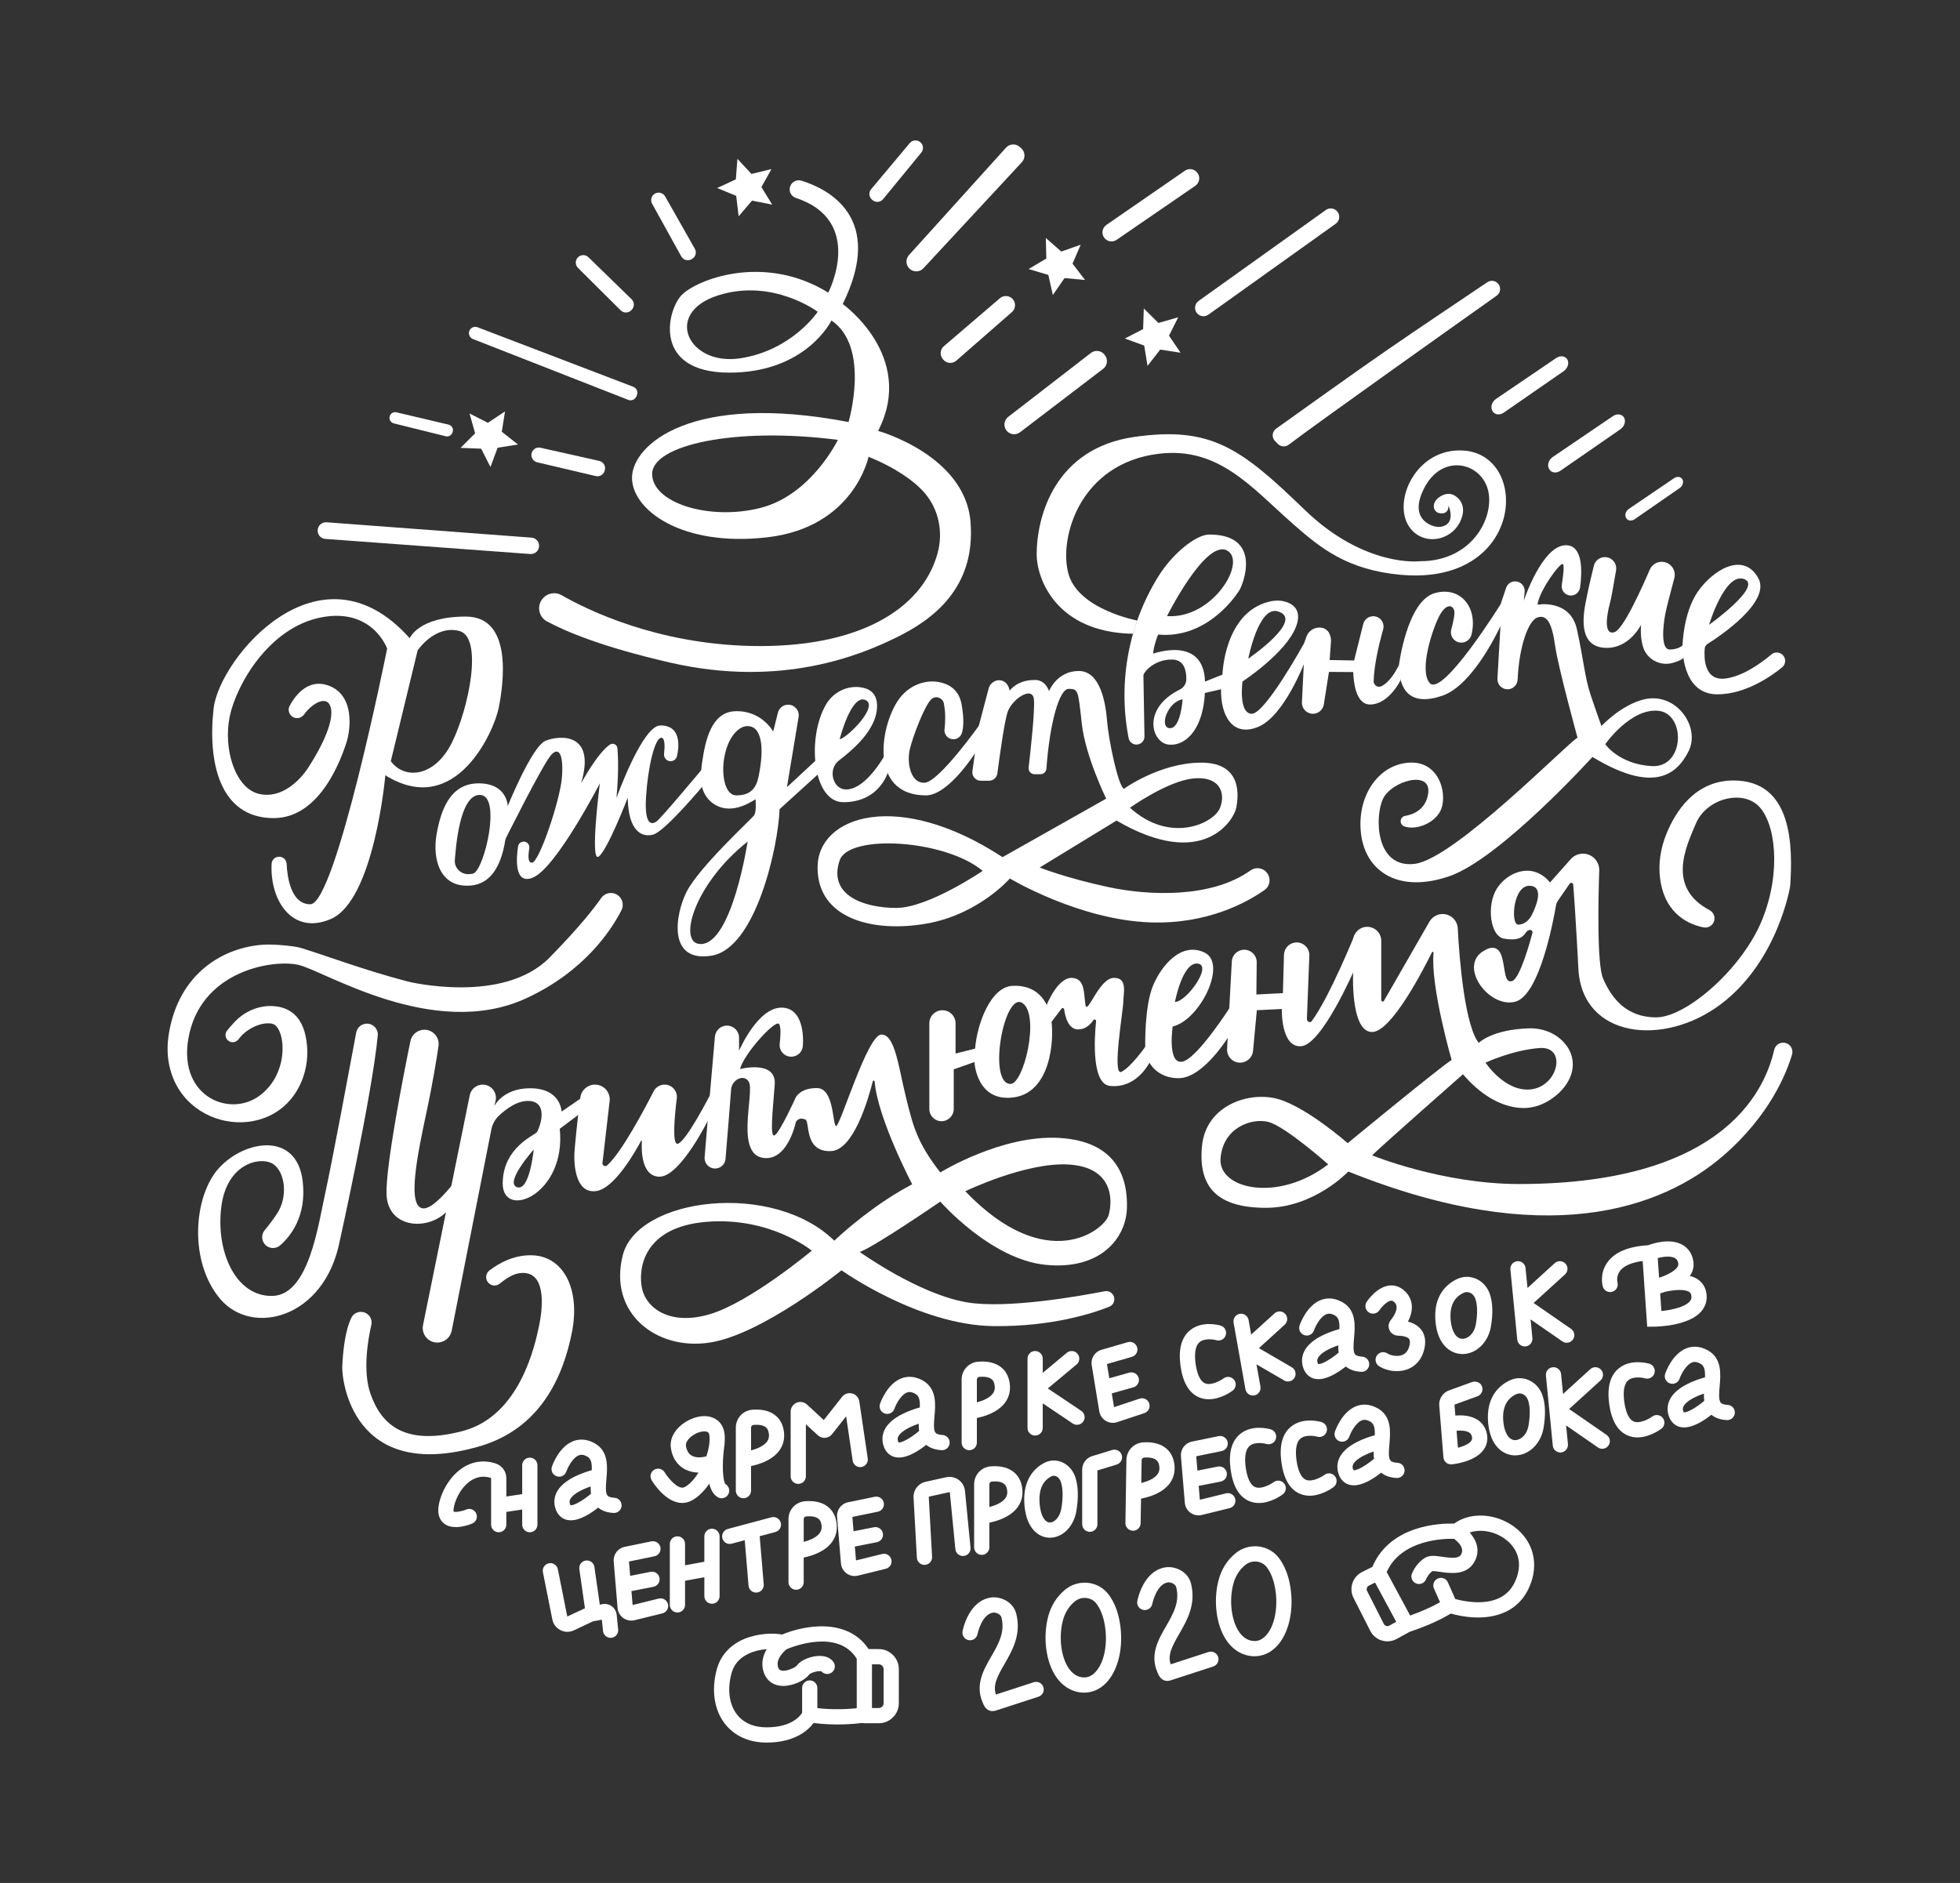 <?xml version="1.0" encoding="utf-8"?>
<!-- Generator: Adobe Illustrator 19.0.1, SVG Export Plug-In . SVG Version: 6.00 Build 0)  -->
<svg version="1.1" id="Слой_1" xmlns="http://www.w3.org/2000/svg" xmlns:xlink="http://www.w3.org/1999/xlink" x="0px" y="0px"
	 viewBox="0 0 1500 1441.177" style="enable-background:new 0 0 1500 1441.177;" xml:space="preserve">
<rect x="0" y="0" width="1500" height="1441.177" fill="#333333" stroke="none"/>
<style type="text/css">
	.st0{fill:#FFFFFF;}
</style>
<g>
	<g>
		<g>
			<path class="st0" d="M356.497,471.909c-36.406,0-42.931,16.579-42.931,16.579
				c-69.087-77.489-145.736,15.739-150.077,53.657
				c-4.649,40.971,4.453,84.014,45.984,84.014c36.406,0,52.285-47.608,55.533-57.41
				c3.277-9.802,7.001-37.33-14.451-44.332
				c-14.899-4.845-24.392,7.589-28.817,15.655
				c-0.56,1.008-0.812,2.072-0.812,3.108c0,2.437,1.4,4.789,3.781,5.881
				c2.857,1.316,6.161,0.308,8.009-2.241c6.413-8.933,18.623-15.767,20.639-4.201
				c2.324,13.526-13.078,38.282-18.007,45.732
				c-4.929,7.477-19.351,23.804-37.554,19.155
				c-18.203-4.677-27.053-35.006-21.956-59.286
				c5.125-24.28,29.909-67.687,69.564-75.613
				c39.683-7.926,50.884,23.804,50.884,23.804s-39.207,195.697-58.81,195.697
				c-14.814,0-17.643-20.78-18.119-30.945c-0.084-1.54-0.756-2.885-1.764-3.865
				c-1.036-0.98-2.436-1.596-3.977-1.596c-3.024,0-5.601,2.324-5.741,5.349
				c-1.484,28.173,15.823,54.973,45.228,42.371
				c33.466-14.338,41.783-110.058,41.783-110.058
				c53.909,33.606,83.314-33.942,86.815-51.697
				C385.202,523.914,392.903,471.909,356.497,471.909z M345.771,568.525
				c-13.078,26.129-35.958,28.537-46.684,14.086l20.527-84.798
				c0,0,13.078-19.603,31.757-14.927C370.023,487.536,358.821,542.397,345.771,568.525z"/>
		</g>
		<g>
			<path class="st0" d="M366.298,599.555c-22.292,0-29.069,21.339-32.205,39.179
				c-3.137,17.867,1.932,41.251,26.436,39.01
				c28.173-2.576,27.613-47.384,28.089-60.434
				C388.618,617.309,388.59,599.555,366.298,599.555z M362.434,668.474
				c-0.756,0.336-2.156,0.504-3.641,0.588c-5.993,0.28-11.118-4.677-10.726-10.67
				c0.028-0.084,0.028-0.168,0.028-0.252c0.7-8.401,3.501-50.772,19.603-49.708
				C383.801,609.496,370.835,664.694,362.434,668.474z"/>
		</g>
		<g>
			<path class="st0" d="M387.758,618.881c0,0,19.147-47.789,29.882-51.989
				c10.735-4.201,38.74-6.553,27.071,32.663c0,0,12.579-23.378,22.052-29.657
				c2.335-1.548,5.462-0.097,5.732,2.692c0.72,7.435,0.892,20.897-0.713,38.176
				c0,0,19.837-55.543,33.606-55.543c16.004,0,14.394,15.898,12.72,23.466
				c-0.508,2.298-2.555,3.916-4.909,3.916h-0c-3.019,0-5.334-2.633-4.994-5.634
				c0.606-5.339,0.854-12.518-2.235-12.297
				c-4.901,0.35-10.152,22.754-11.552,45.158
				c-1.4,22.404,4.551,21.354,8.051,18.903
				c3.501-2.45,35.444-40.745,35.444-40.745v13.551c0,0-28.793,34.569-37.895,37.183
				s-19.253-2.987-19.603-28.192c0,0-15.753,40.957-22.404,45.158
				s1.05-56.135,1.05-56.135s-33.606,65.237-51.459,72.238
				c-14.194,5.566-12.456-15.2-11.148-23.945
				c0.32-2.14,2.16-3.71,4.324-3.71l0,0c2.734,0,4.771,2.472,4.299,5.165
				c-0.853,4.875-1.353,11.379,2.175,10.938
				c5.601-0.7,21.354-47.958,22.754-64.761s-1.75-24.504-8.051-17.853
				s-36.385,67.045-36.385,67.045L387.758,618.881z"/>
		</g>
		<g>
			<path class="st0" d="M602.238,602.495l8.933-53.713c0.812-4.929-2.968-9.437-7.981-9.437
				c-1.877,0-3.613,0.644-4.985,1.708c-1.372,1.093-2.409,2.633-2.857,4.425
				l-3.613,14.422c0,0-8.877-16.466-29.405-15.542
				c-18.007,0.84-22.6,22.6-24.98,39.039
				c-0.616,4.173-0.924,8.401-0.924,12.63c0,3.724,0.812,7.365,2.38,10.642
				c1.568,3.277,3.921,6.161,6.945,8.29c6.609,4.649,17.054,6.777,32.457-3.249
				c0,0,0.924,9.662-1.176,12.462c-2.1,2.8-42.007,39.515-51.584,58.39
				c-8.626,17.055-14.927,54.329,19.015,48.896
				c33.97-5.405,51.137-83.482,52.173-112.159l29.993-27.228l-0.952-11.307
				L602.238,602.495z M536.427,722.551c-18.203,0.336-5.909-45.508,35.734-78.413
				C572.161,644.138,560.371,722.103,536.427,722.551z M580.562,594.261
				c-1.848,9.13-6.245,14.507-17.055,14.507c-14.114,0-13.638-41.811,3.669-51.725
				c4.032-2.324,9.326-1.568,12.014,2.212
				C582.438,563.849,584.763,573.594,580.562,594.261z"/>
		</g>
		<g>
			<path class="st0" d="M647.512,604.231c-10.248,0-14.105-15.403-5.704-21.984
				c8.401-6.581,30.077-23.16,29.405-42.903
				c-0.364-9.858-7.197-12.882-13.919-13.47
				c-10.053-0.84-19.771,4.369-24.952,13.022
				c-15.067,25.232-10.614,75.081,13.078,75.081c28.453,0,34.422-23.895,34.422-23.895
				l-1.292-14.556C678.551,575.526,663.615,604.231,647.512,604.231z M662.196,535.704
				c10.838,4.425-13.302,28.705-19.603,30.105
				C642.592,565.809,651.33,531.279,662.196,535.704z"/>
		</g>
		<g>
			<path class="st0" d="M689.324,533.35c7.228-8.787,18.59-13.462,29.743-11.209
				c7.459,1.506,14.943,5.931,16.893,17.204
				c2.006,11.593,1.351,18.149,0.12,21.835c-0.928,2.778-3.54,4.63-6.469,4.63
				l0,0c-3.727,0-6.765-2.991-6.822-6.718c0.764-7.077,0.904-13.755-0.299-19.575
				c-0.077-4.988-6.064-7.751-9.712-4.35c-0.051,0.048-0.103,0.097-0.154,0.146
				c-5.134,4.975-14.002,28.312-16.336,38.114s0.21,26.138,11.307,25.671
				c11.097-0.467,42.989-45.592,42.989-45.592l-3.011,20.885
				c0,0-21.18,34.378-38.916,34.378C663.323,608.768,674.102,551.855,689.324,533.35z"/>
		</g>
		<g>
			<path class="st0" d="M969.547,667.914c-3.08-3.837-8.597-4.537-12.574-1.68
				c-30.329,21.648-78.693,19.183-108.91,12.686
				c-32.598-7.001-52.369-14.954-52.369-14.954l58.81-35.93
				c66.287,38.731,89.615-0.476,91.491-9.326
				c1.876-8.877,5.125-35.006-26.604-35.006c-31.73,0-59.286,20.052-59.286,20.052
				c-4.649-2.8-11.79-38.395-12.826-51.669
				c-1.036-13.33-4.901-38.534-21.704-38.534s-22.74,15.403-22.74,15.403
				c-3.529-9.802-11.566-8.485-11.566-8.485c-12.966,0-18.567,8.149-18.567,8.149
				c-0.84-4.285-2.912-6.441-5.209-7.421c-4.509-1.904-9.661,1.036-10.894,5.797
				l-7.561,28.733l-4.845,34.418c-0.56,3.921,2.493,7.421,6.441,7.421h6.189
				c3.277,0,6.049-2.408,6.469-5.657c1.54-11.818,5.237-38.646,7.673-46.488
				c3.137-10.138,19.267-21.003,20.303-10.11
				c0.84,8.681-2.632,39.851-4.061,52.173c-0.308,2.716,1.792,5.069,4.536,5.069
				h4.537c2.408,0,4.369-1.849,4.536-4.257
				c2.577-35.174,9.886-61.078,17.055-61.078c7.477,0,7.225,1.4,10.026,26.604
				c2.8,25.204,18.679,57.438,18.679,57.438l-79.337,44.779
				c-79.813-52.284-141.563-31.729-141.563,7.926c0,39.682,43.071,49.96,83.202,42.959
				c40.158-6.973,63.962-34.557,63.962-34.557s52.985,31.757,107.566,33.606
				c43.687,1.484,73.96-15.375,87.318-24.756c2.548-1.792,3.865-4.62,3.865-7.477
				C971.592,671.695,970.919,669.622,969.547,667.914z M913.09,595.83
				c19.967-2.1,25.204,10.502,20.639,22.404c-4.537,11.902-38.142,28.005-68.948,0
				C864.782,618.234,893.122,597.93,913.09,595.83z M685.888,694.91
				c-24.476,0-52.425-9.55-43.295-36.406c6.889-20.331,80.43-16.131,109.471,8.037
				C752.063,666.542,710.42,694.91,685.888,694.91z"/>
		</g>
		<g>
			<path class="st0" d="M925.468,409.123c-10.277,0-28.284,14.758-39.066,32.177
				c-22.6,36.49-30.777,80.177-22.908,122.352
				c0.084,0.42,0.168,0.868,0.252,1.26c0.532,2.885,3.052,4.957,5.993,4.957
				c3.445,0,6.189-2.8,6.133-6.217c-0.252-13.583-0.812-44.892-0.812-46.712
				c0-2.325,8.401-12.602,22.404-12.126c9.158,0.308,10.558,9.186,10.418,15.29
				c-0.056,3.305-2.072,6.217-5.013,7.673
				c-29.265,14.535-21.591,40.579-8.681,42.091
				c13.526,1.596,29.069-12.91,28.005-48.28
				c-1.064-35.398-39.543-21.311-39.543-21.311
				c-0.364-4.201,3.612-14.591,3.612-14.591
				c35.93,3.249,57.634-26.744,62.059-33.606
				C951.568,447.041,966.299,409.123,925.468,409.123z M895.251,557.323
				c-8.401-0.364-1.764-20.303,9.802-22.04
				C905.052,535.284,903.652,557.687,895.251,557.323z M893.122,471.545
				c0,0,29.069-58.082,45.536-50.408C955.097,428.866,928.492,474.009,893.122,471.545z"/>
		</g>
		<g>
			<path class="st0" d="M870.33,474.924c0,0-45.221-8.383-52.689-35.921
				c-7.468-27.538,8.94-84.381,69.195-91.715
				c45.907-5.588,71.049,25.917,102.917,53.909
				c20.702,18.184,41.331,35.051,82.264,38.74
				c94.516,8.518,99.384-91.646,48.075-95.099
				c-36.406-2.45-54.901,39.199-41.548,58.44
				c11.198,16.136,35.853,10.319,40.626-8.733c0.074-0.296,0.144-0.596,0.21-0.902
				c0.87-4.023,0.018-8.339-2.685-11.442c-2.919-3.35-7.726-6.287-14.455-2.205
				c-1.383,0.839-2.593,1.944-3.54,3.236c-1.592,2.175-1.967,5.169-0.445,7.393
				c0.994,1.453,2.567,2.347,5.325,2.288c5.484-0.117,4.959-5.951,4.959-5.951
				s5.767,12.837-4.209,15.837c-2.749,0.827-5.716,0.523-8.393-0.514
				c-6.062-2.346-15.755-9.222-6.243-28.217
				c13.43-26.817,42.182-20.653,48.658-0.525s-10.152,56.009-51.634,56.009
				c0,0-42.2,5.245-88.448-39.557c-49.093-47.557-71.879-63.711-129.638-55.659
				c-61.617,8.589-75.295,61.26-75.263,90.198
				c0.019,17.295,13.981,59.479,73.735,60.545L870.33,474.924z"/>
		</g>
		<g>
			<path class="st0" d="M957.813,546.318c-10.221-0.532-6.917-24.728-6.917-24.728
				s33.242-21.676,40.971-41.979c4.593-12.182-1.736-16.999-7.561-18.903
				c-4.229-1.372-8.821-1.288-13.162-0.196
				c-34.39,8.598-35.589,55.83-35.589,55.83l-14.294,5.689l-0.971,8.743
				l14.168-3.219c-0.364,19.967,8.766,37.19,28.817,28.593
				c19.603-8.401,35.093-49.101,35.093-49.101l-0.377-14.649
				C997.99,492.398,968.063,546.822,957.813,546.318z M977.976,467.933
				c21.088,6.301-22.655,36.182-22.655,36.182S963.078,463.48,977.976,467.933z"/>
		</g>
		<g>
			<path class="st0" d="M997.804,492.913l2.05-5.676c1.501-4.156,5.446-6.926,9.865-6.926
				l0,0c5.793,0,8.914,4.463,8.914,10.255l-1.05,14.599l18.728,0.35l6.959-27.815
				c0.846-3.551,4.019-6.057,7.669-6.057l0,0c5.215,0,9,4.958,7.599,9.981
				c-2.925,10.484-6.992,27.164-7.276,39.731c-0.069,3.055,3.177,5.227,5.921,3.882
				c3.544-1.737,8.358-6.017,13.434-16.186l1.314,11.447
				c0,0-9.015,18.707-23.44,18.707c-11.202,0-12.646-18.185-12.88-24.822
				l-18.553-0.117l-3.973,25.144c-0.74,3.996-4.226,6.896-8.291,6.896l0,0
				c-4.819,0-8.658-4.032-8.421-8.846l1.432-29.145V492.913z"/>
		</g>
		<g>
			<path class="st0" d="M1070.616,509.05c0,0,6.126-48.693,27.13-54.994
				c19.208-5.762,33.585,10.139,28.407,31.641
				c-0.867,3.602-4.083,6.165-7.788,6.165l0,0c-5.248,0-9.05-4.973-7.702-10.044
				c1.474-5.545,2.845-11.791,2.31-14.226c-1.05-4.784-6.301-6.018-11.552,4.051
				c-5.251,10.069-15.565,41.465-7.264,51.113
				c9.714,11.289,54.307-60.353,54.307-60.353l0.497,15.429
				c0,0-20.585,46.237-45.09,54.638C1079.368,540.871,1070.616,528.337,1070.616,509.05z
				"/>
		</g>
		<g>
			<path class="st0" d="M1148.329,462.808l4.285-12.856
				c0.995-2.984,3.787-4.997,6.933-4.997l0,0c4.309,0,7.682,3.709,7.275,7.999
				l-0.64,6.731c0,0,14.002-42.385,32.205-42.385c13.599,0,12.349,21.492,10.847,32.363
				c-0.485,3.514-3.454,6.143-7.002,6.143l0,0c-4.348,0-7.65-3.887-6.97-8.181
				c1.082-6.84,2.153-15.551,0.674-15.973
				c-2.45-0.7-18.203,21.004-19.253,31.155c0,0,25.088-4.667,30.222,19.137
				c5.134,23.804,6.068,36.873,10.268,49.475
				c4.201,12.602,8.821,25.388,8.821,25.388l-18.457,8.743
				c0,0-15.101-54.835-17.435-71.554c-2.334-16.719-6.068-23.954-13.536-21.387
				c-6.825,2.346-13.942,21.747-15.117,47.515c-0.189,4.151-3.568,7.445-7.723,7.445
				l0,0c-4.449,0-7.983-3.743-7.727-8.185l2.329-40.473V462.808z"/>
		</g>
		<g>
			<path class="st0" d="M1228.216,426.401c-3.98,0-7.452,2.693-8.419,6.554
				c-1.6,6.387-4.086,16.815-6.357,28.452
				c-3.734,19.137-1.313,34.008,15.645,34.448
				c17.97,0.467,26.828-17.645,26.828-17.645s-0.964,8.636,1.471,16.783
				c2.809,9.401,12.66,14.885,22.183,12.523c3.974-0.986,9.132-3.177,9.132-4.865
				l-0.777-8.937c0,0-3.071,3.399-10.072,3.399s-5.134-17.736-3.501-26.604
				c0.965-5.239,4.373-18.214,7.001-27.957c1.657-6.145-2.787-12.242-9.145-12.548
				l0,0c-4.157-0.2-7.994,2.195-9.637,6.019
				c-5.939,13.83-20.219,45.602-26.96,47.788
				c-8.635,2.8-5.834-13.536-3.734-21.237
				c1.28-4.695,3.428-17.107,4.91-26.084
				C1237.659,431.201,1233.577,426.401,1228.216,426.401L1228.216,426.401z"/>
		</g>
		<g>
			<path class="st0" d="M1365.981,504.199c-1.232-4.565-6.721-6.301-10.333-3.277
				c-8.206,6.861-21.816,16.579-34.866,18.371
				c-16.943,2.297-16.719-16.41-16.131-23.02
				c0.14-1.4,0.896-2.66,2.1-3.388c9.102-5.769,49.148-32.374,38.786-50.605
				c-11.678-20.555-35.006-5.601-46.208,10.586s-11.678,41.139-11.678,41.139
				s-1.4,37.414,26.604,37.414c22.068,0,42.091-14.506,49.596-20.639
				c1.512-1.232,2.353-3.052,2.353-4.929
				C1366.206,505.29,1366.121,504.73,1365.981,504.199z M1334.784,443.204
				c14.703,5.377-26.829,35.006-26.829,35.006S1320.082,437.828,1334.784,443.204z"/>
		</g>
		<g>
			<path class="st0" d="M1258.948,535.116c-17.839,3.836-33.381,20.583-33.381,20.583
				l-18.203,8.85c-6.945,3.388-94.264,92.891-124.621,96.616
				c-30.329,3.752-30.805-36.406-24.252-49.905
				c6.525-13.526,36.938-22.236,34.53-4.229
				c-1.736,13.078-12.098,16.523-17.615,17.419
				c-2.016,0.336-3.473,2.072-3.473,4.089c0,1.54,0.812,3.053,2.212,3.697
				c7.505,3.388,21.844-0.644,27.752-10.726c6.525-11.202,0.924-39.207-23.355-37.806
				c-24.252,1.4-40.607,26.604-36.855,55.058
				c3.725,28.481,28.929,45.283,67.8,31.757
				c38.843-13.554,109.218-91.155,109.218-91.155
				c45.844,27.669,64.047,14.366,73.484-4.201
				C1301.655,556.623,1283.199,529.935,1258.948,535.116z M1264.184,586.364
				c-25.204-1.4-35.678-16.803-35.678-16.803s19.351-27.669,40.607-25.54
				C1290.341,546.15,1289.389,587.764,1264.184,586.364z"/>
		</g>
		<g>
			<g>
				<path class="st0" d="M280.81,783.462c-4.014,0-7.452,2.838-8.186,6.784
					c-4.351,23.406-18.746,100.509-23.478,121.804
					c-5.601,25.204-12.602,79.113-40.607,79.813
					c-28.005,0.7-43.407-33.606-39.207-67.911
					c4.201-34.306,30.805-39.207,39.907-32.905
					c9.102,6.301,11.202,25.204,2.8,37.806
					c-3.562,5.343-6.872,9.616-9.503,12.766c-3.05,3.651-2.369,9.11,1.45,11.947
					h0c3.157,2.345,7.494,2.136,10.459-0.448
					c7.723-6.73,20.414-22.157,17.198-49.119
					c-4.551-38.156-44.325-31.505-63.944-10.152
					c-19.619,21.354-23.538,71.762,0.95,100.467
					c24.488,28.705,79.797,14.702,91.349-44.457c0,0,24.622-110.849,29.111-157.304
					c0.472-4.882-3.393-9.09-8.298-9.09H280.81z"/>
			</g>
			<g>
				<path class="st0" d="M179.51,782.218c7.488-7.954,18.028-12.67,28.942-12.204
					c10.239,0.438,21.441,5.163,25.292,22.316
					c2.407,10.721,1.805,21.68-1.581,31.64
					c-17.919,52.714-94.342,43.503-103.144-11.473
					c-1.012-6.318-1.074-13.335,0.174-21.101
					c7.501-46.674,42.165-66.931,73.759-68.41
					c6.311-0.296,21.474,0.78,27.525,2.599
					c16.49,4.957,48.316,16.967,81.68,25.671c0,0,72.812,17.97,108.518-18.436
					c22.779-23.225,34.16-37.902,39.415-45.485
					c2.491-3.594,7.205-4.862,11.187-3.052l0,0
					c4.72,2.145,6.692,7.779,4.332,12.395
					c-7.761,15.175-28.424,46.893-72.9,67.389
					c-70.921,32.683-154.962-21.444-174.566-25.645
					c-19.603-4.201-71.879,4.434-83.081,52.042
					c-11.202,47.608,29.872,65.811,53.676,48.075
					c23.804-17.736,19.603-53.209,9.335-55.076
					c-8.32-1.513-19.703,4.022-25.462,11.886
					c-1.988,2.715-5.845,3.164-8.288,0.849v-0
					c-2.08-1.97-2.314-5.2-0.517-7.431
					C175.265,786.956,177.199,784.674,179.51,782.218z"/>
			</g>
			<g>
				<path class="st0" d="M324.784,788.129c-5.188,0-9.657,3.631-10.695,8.714
					c-5.069,24.822-19.033,95.508-18.268,117.307
					c0.933,26.604,32.778,28.115,46.767,12.378l3.642-19.846
					c0,0-14.002,18.203-21.937,18.203c-13.536,0-4.667-42.007,2.334-74.679
					c4.189-19.547,7.208-37.925,8.958-49.536
					c0.996-6.608-4.118-12.541-10.8-12.541H324.784z"/>
			</g>
			<g>
				<path class="st0" d="M445.515,839.938l-15.739,10.866c0,0-0.364-18.287-24.868-17.867
					c-20.387,0.336-26.604,13.666-26.604,13.666l0.952-4.061
					c1.484-6.329-3.333-12.406-9.83-12.406c-2.408,0-4.649,0.84-6.413,2.297
					c-1.736,1.428-3.024,3.445-3.501,5.797l-35.762,175.925
					c-1.428,6.917,3.865,13.414,10.95,13.414c2.66,0,5.153-0.952,7.113-2.548
					c1.932-1.596,3.333-3.837,3.865-6.469l30.301-153.774
					c0.728-4.089,2.717-7.869,5.713-10.726
					c5.433-5.181,14.899-12.462,24.28-11.314
					c14.338,1.736,6.665,21.34,4.901,23.804
					c-1.764,2.464-25.68,11.426-26.156,38.731
					c-0.504,29.069,48.924,9.213,43.659-41.307l14.702-11.09L445.515,839.938z
					 M395.471,908.55c-9.326-3.725,12.966-28.705,12.966-28.705
					S405.328,912.498,395.471,908.55z"/>
			</g>
			<g>
				<path class="st0" d="M280.803,1005.48c2.801,1.895,4.145,5.302,3.386,8.597
					c-2.477,10.759-6.899,35.402-0.504,53.165
					c8.401,23.337,26.138,39.673,70.478,28.005s55.543-67.211,58.343-80.28
					c2.8-13.069,5.323-37.654-9.335-40.432
					c-9.544-1.809-17.697,5.687-21.1,8.195
					c-2.486,1.832-5.964,1.439-8.148-0.745l0,0
					c-2.743-2.743-2.433-7.252,0.642-9.619
					c6.679-5.143,18.953-12.46,33.871-11.541
					c22.74,1.4,35.809,25.671,29.274,58.81s-23.542,73.692-70.945,87.398
					c-97.666,28.238-105.236-51.776-104.833-61.03
					c0.473-10.855,2.034-27.578,7.041-37.548
					C271.164,1004.094,276.761,1002.746,280.803,1005.48L280.803,1005.48z"/>
			</g>
			<g>
				<path class="st0" d="M455.343,830.136c-5.657,0-10.432,4.18-11.199,9.784
					c-2.038,14.906-4.521,39.26-4.609,44.355
					c-0.117,6.768,0.743,29.641,16.846,27.307
					c14.14-2.049,30.383-31.178,34.182-38.347
					c0.183-0.345,0.703-0.201,0.678,0.188c-0.394,6.235-0.641,26.794,13.215,27.19
					c16.336,0.467,38.74-45.741,38.74-45.741l0.281-16.938
					c0,0-18.951,37.008-25.019,37.475c-4.175,0.321-2.163-21.235-0.501-34.714
					c0.692-5.616-3.682-10.56-9.34-10.56h-0
					c-3.535,0-6.765,1.968-8.374,5.115c-6.675,13.06-24.757,47.275-35.667,56.75
					c-1.464,1.271-3.725,0.035-3.502-1.89l5.533-47.774
					C467.133,835.762,461.939,830.136,455.343,830.136L455.343,830.136z"/>
			</g>
			<g>
				<path class="st0" d="M543.195,838.538l3.938-45.113
					c0.417-4.779,4.418-8.446,9.215-8.446l0,0c5.109,0,9.25,4.141,9.25,9.25
					v10.003c0,0,14.002-32.756,32.205-33.006c14.628-0.201,17.501,16.714,16.612,29.36
					c-0.326,4.632-4.225,8.196-8.868,8.196h-0c-5.267,0-9.412-4.557-8.842-9.794
					c0.697-6.409,1.08-13.871-0.651-15.411
					c-3.151-2.8-26.604,22.754-29.755,34.656c0,0,28.005-7.351,26.604,11.902
					c-1.4,19.253-4.201,42.357,0.35,38.506
					c4.551-3.851,15.753-28.705,15.753-28.705v19.051c0,0-5.584,27.405-22.548,27.405
					c-25.204,0-8.607-50.131-13.376-58.385c-3.692-6.391-13.084-1.606-13.551,5.862
					c-0.358,5.733-3.055,38.319-4.288,53.146
					c-0.346,4.159-3.821,7.346-7.994,7.346l0,0c-4.694,0-8.386-4.013-7.995-8.691
					L543.195,838.538z"/>
			</g>
			<g>
				<path class="st0" d="M609.006,839.938c0,0,3.267-7.288,16.336-7.144
					c13.069,0.143,11.669,27.681,14.469,29.081s23.804-69.545,34.539-70.012
					s13.244,24.971,19.137,48.541c5.114,20.457,8.03,34.149,26.933,57.953
					l-21.566,9.492c0,0-27.173-51.334-29.493-80.131
					c-0.066-0.818-1.216-0.915-1.416-0.119c-3.618,14.394-14.823,52.654-31.868,53.411
					c-21.003,0.933-16.039-22.62-19.72-24.154
					c-5.601-2.334-7.351,2.131-7.351,2.131V839.938z"/>
			</g>
			<g>
				<path class="st0" d="M800.138,968.06c42.007,4.201,61.61-20.303,62.31-43.407
					c0.7-23.104-7.701-51.109-51.809-53.713
					c-44.107-2.605-91.015,26.408-91.015,26.408
					c-39.907,12.602-81.129,52.256-81.129,52.256
					c-46.712-45.899-150.609-33.353-161.895,11.146
					c-11.258,44.499,25.988,73.12,66.595,66.819
					c40.607-6.301,100.817-55.309,100.817-55.309s58.81,42.007,116.247,42.707
					c45.608,0.556,77.501-10.341,88.686-14.844c2.613-1.052,4.175-3.722,3.828-6.518
					l0,0c-0.444-3.568-3.8-6.015-7.329-5.326
					c-19.003,3.712-75.024,13.663-105.516,8.485
					c-37.106-6.301-81.914-38.506-81.914-38.506
					c12.602-4.901,61.61-38.591,61.61-38.591S758.131,963.859,800.138,968.06z
					 M817.641,891.271c32.681,1.876,34.558,25.12,30.805,38.758
					c-3.137,11.426-47.608,46.544-109.694-18.287
					C738.752,911.742,784.96,889.422,817.641,891.271z M543.195,1005.866
					c-30.805,9.102-48.672-4.901-51.837-19.603s0.56-47.132,49.372-51.109
					c48.84-3.976,80.542,22.068,80.542,22.068S574.001,996.764,543.195,1005.866z"/>
			</g>
			<g>
				<path class="st0" d="M804.563,780.652c-2.325-15.403-11.678-26.997-29.629-26.129
					c-16.719,0.812-27.08,28.705-28.705,48.084l-14.927,3.725v-23.104
					c0-5.545-4.508-10.026-10.053-10.026c-2.772,0-5.265,1.121-7.085,2.941
					c-1.82,1.792-2.941,4.313-2.941,7.085v65.587c0,5.153,4.173,9.326,9.326,9.326
					c2.576,0,4.901-1.036,6.609-2.744c1.709-1.681,2.744-4.005,2.744-6.581v-30.357
					l15.851-5.601c0,0,1.4,30.805,29.881,27.08
					C804.115,836.213,806.915,796.055,804.563,780.652z M773.366,829.605
					c-17.895,0-4.845-71.972,9.354-61.722
					C795.938,777.46,783.504,829.605,773.366,829.605z"/>
			</g>
			<g>
				<path class="st0" d="M801.055,769.12c0,0,8.185-20.664,18.92-20.664
					s9.335,12.39,10.735,20.664c1.4,8.274,10.268-20.197,21.47-20.664
					c11.202-0.467,7.468,12.116,7.468,18.427c0,6.311-8.868,57.186-1.4,53.452
					s18.203-19.137,18.203-19.137l4.434,9.802c0,0-9.543,22.457-31.48,20.125
					c-13.778-1.465-12.039-35.198-10.571-49.568
					c0.12-1.174-1.412-1.738-2.074-0.761c-2.297,3.393-6.082,7.1-11.651,7.1
					c-7.691,0-10.014-10.211-10.696-15.338c-0.134-1.008-1.433-1.336-2.047-0.526
					l-7.611,10.036L801.055,769.12z"/>
			</g>
			<g>
				<path class="st0" d="M904.456,812.634c-11.202,1.4-7.001-26.969-7.001-26.969
					c20.863-4.901,42.007-47.944,24.504-56.542
					c-17.503-8.569-32.906,9.298-39.571,25.344
					c-6.637,16.075-5.937,46.74-5.937,46.74
					c-0.224,12.658,9.802,24.084,25.54,24.028
					c19.295-0.084,38.871-32.906,38.871-32.906l0.702-21.714
					C941.564,770.616,915.658,811.233,904.456,812.634z M916.582,737.497
					c11.706,1.288-8.626,29.377-17.391,29.377
					C899.191,766.874,904.904,736.209,916.582,737.497z"/>
			</g>
			<g>
				<path class="st0" d="M942.708,735.923l-3.613,66.906
					c-0.308,5.708,4.237,10.505,9.953,10.505l0,0c5.147,0,9.448-3.919,9.924-9.044
					l2.893-31.096l19.137-0.934c0,0-0.933,29.872,14.936,28.471
					c15.869-1.4,40.533-58.481,40.533-58.481l0.65-27.634
					c0,0-19.946,49.358-33.406,67.118c-1.124,1.484-3.608-0.007-3.536-1.867
					l1.874-48.457c0.224-5.785-4.629-10.482-10.404-10.069l0,0
					c-4.983,0.356-8.885,4.432-9.022,9.426l-0.808,29.357l-20.303,1.05
					l0.252-24.64c0.054-5.305-4.231-9.634-9.536-9.634l0,0
					C947.164,726.901,942.982,730.863,942.708,735.923z"/>
			</g>
			<g>
				<path class="st0" d="M1035.611,729.136v-9.034c0-5.929,4.806-10.735,10.735-10.735l0,0
					c5.929,0,10.735,4.806,10.735,10.735v45.325c0,1.135,1.503,1.536,2.069,0.552
					l34.842-60.595c2.07-3.599,5.905-5.818,10.057-5.818l0,0
					c6.187,0,11.278,4.849,11.587,11.028c1.153,23.101,5.488,76.622,16.859,88.535
					l-21.347,12.896c0,0-16.482-56.665-14.052-82.806
					c0.068-0.726-0.896-1.019-1.218-0.365c-6.795,13.782-31.149,61.009-45.799,61.018
					c-17.153,0.01-14.469-47.598-14.469-47.598V729.136z"/>
			</g>
			<g>
				<path class="st0" d="M1366.981,798.407c-3.92-1.372-8.177,0.952-9.129,5.013
					c-5.937,25.428-32.794,102.805-195.277,102.805
					c-58.81,0-112.495-21.955-112.495-21.955
					c7.001-7.001,69.536-62.059,69.536-62.059
					c27.556,32.205,52.76,25.204,52.76,25.204
					c12.602-1.876,32.205-15.878,31.254-34.081
					c-0.308-6.357-3.165-11.482-6.722-15.431
					c-6.777-7.561-16.886-11.174-27.024-10.838
					c-27.753,0.924-37.89,10.866-37.89,10.866l-21.004,13.302
					c-9.718,6.161-79.589,63.711-79.589,63.711s-30.805-27.08-52.733-33.606
					c-21.928-6.525-55.785,4.173-58.782,35.902
					c-3.025,31.757,12.098,47.188,48.98,47.188s63.01-27.78,63.01-27.78
					c150.301,60.434,239.552,28.705,286.712-11.902
					c36.126-31.141,48.896-64.075,52.873-77.713c0.196-0.644,0.28-1.316,0.28-1.96
					C1371.742,802.132,1369.893,799.415,1366.981,798.407z M1178.202,802.132
					c20.835-1.596,14.703,28.341-5.601,31.505
					c-20.303,3.165-35.706-20.303-35.706-20.303S1157.366,803.728,1178.202,802.132z
					 M934.085,886.622c1.876-23.58,23.58-31.057,36.406-27.977
					c12.854,3.109,45.983,32.514,45.983,32.514
					C978.192,920.676,932.236,910.174,934.085,886.622z"/>
			</g>
			<g>
				<path class="st0" d="M1326.626,597.362c-29.433,0-44.387,23.86-51.249,40.719
					c-4.481,11.006-6.441,22.936-4.845,34.726
					c3.809,28.061,23.692,35.174,33.326,36.994c0.42,0.084,0.84,0.112,1.26,0.112
					c2.604,0,5.013-1.456,6.245-3.837c1.764-3.445,0.392-7.645-3.025-9.465
					c-33.101-17.559-18.007-48.504-10.418-66.371
					c8.065-18.875,34.67-25.876,47.608-13.638
					c12.938,12.238,18.203,49.708,3.136,87.179
					c-15.038,37.442-58.082,74.885-81.214,74.885c-23.076,0-34.278-15.039-40.607-29.741
					c-4.704-11.024-3.723-59.239-2.938-82.673
					c0.236-7.044-5.419-12.878-12.466-12.878h-0
					c-3.561,0-6.953,1.522-9.32,4.183l-15.882,17.856
					c-13.274-16.103-32.541-8.037-40.607,4.565
					c-8.065,12.602-5.433,36.714,5.601,38.478
					c11.93,1.932,14.535-1.904,16.635-4.873c0.824-1.176,1.838-1.666,2.765-1.827
					c1.349-0.235,2.487,1.007,2.135,2.33
					c-2.041,7.682-9.545,34.51-15.346,36.715
					c-6.75,2.549-5.125-10.978-8.626-20.079
					c-3.501-9.102-11.902-3.725-11.902-3.725
					c-22.404,11.062,2.325,45.256,22.88,39.655
					c18.511-5.041,29.153-62.451,31.057-73.708
					c0.196-1.26,0.7-2.464,1.428-3.529l9.017-13.05
					c0.812-1.149,2.604-0.7,2.716,0.7c0.588,7.477,1.96,26.128,3.977,64.523
					c2.772,52.901,65.223,60.07,109.078,26.94
					c43.883-33.13,52.985-90.315,52.985-90.315
					C1372.05,648.106,1372.134,597.362,1326.626,597.362z M1172.321,700.251
					c-1.092,2.156-2.605,4.117-4.565,5.489c-1.625,1.148-3.725,2.072-6.133,1.876
					c-5.601-0.476-3.725-30.805,9.577-29.629
					C1182.038,678.939,1175.233,694.482,1172.321,700.251z"/>
			</g>
		</g>
		<g>
			<path class="st0" d="M742.729,399.327c-4.201-51.109-70.712-69.536-70.712-69.536
				c29.293-56.989-27.08-97.092-27.08-97.092
				c32.793-66.399-11.426-88.159-31.561-94.404
				c-0.7-0.224-1.4-0.308-2.072-0.308c-3.725,0-6.973,2.969-6.973,6.945
				c0,2.997,1.96,5.629,4.817,6.581c53.265,17.643,24.728,72.448,24.728,72.448
				c-49.372-30.469-101.181-9.802-112.383,2.072
				c-11.202,11.93-22.04,59.174,36.77,59.174c58.81,0,78.049-39.907,78.049-39.907
				c30.105,20.303,13.078,77.713,13.078,77.713
				c-120.644-23.104-165.003,17.503-165.703,42.007
				c-0.7,24.504,37.106,53.909,103.617,46.208s77.377-61.61,77.377-61.61
				c19.995,8.009,34.922,18.427,42.707,27.389
				c11.146,12.826,14.618,30.301,10.082,46.656
				c-12.07,43.407-61.666,72.504-142.544,70.74
				c-72.784-1.568-125.881-27.808-145.148-38.87
				c-4.733-2.717-10.726-1.709-14.31,2.408c-4.873,5.517-3.389,14.143,3.08,17.643
				c13.89,7.505,41.951,19.547,94.32,31.561
				c85.414,19.603,145.933-5.937,172.957-19.155
				C713.268,474.603,746.93,450.435,742.729,399.327z M566.524,274.23
				c-39.655,6.077-59.258-34.53-17.251-48.056
				c42.007-13.554,76.537,12.462,76.537,12.462S606.206,268.181,566.524,274.23z
				 M581.702,388.825c-39.207,9.802-82.614-4.004-82.614-26.073
				c0-22.067,63.011-36.238,142.124-26.1
				C641.212,336.652,620.908,379.023,581.702,388.825z"/>
		</g>
		<g>
			<path class="st0" d="M249.906,399.734l156.859,11.759
				c3.281,0.246,5.818,2.98,5.818,6.27l0,0c0,3.655-3.105,6.539-6.75,6.271
				l-156.901-11.57c-3.824-0.282-6.507-3.891-5.675-7.634l0.042-0.19
				C243.976,401.59,246.79,399.5,249.906,399.734z"/>
		</g>
		<g>
			<polygon class="st0" points="375.365,357.458 368.216,343.412 352.467,342.783 363.617,331.644 
				359.348,316.472 373.388,323.633 386.498,314.885 384.026,330.451 396.397,340.216 
				380.829,342.675 			"/>
		</g>
		<g>
			<polygon class="st0" points="565.293,165.556 563.415,149.907 548.845,143.896 563.148,137.275 
				564.362,121.561 575.079,133.117 590.399,129.416 582.72,143.18 590.975,156.607 
				575.512,153.557 			"/>
		</g>
		<g>
			<polygon class="st0" points="805.751,225.799 802.3,210.421 787.197,205.915 800.757,197.88 
				800.375,182.124 812.206,192.537 827.074,187.305 820.826,201.775 830.396,214.298 
				814.704,212.828 			"/>
		</g>
		<g>
			<polygon class="st0" points="878.212,280.021 875.652,264.47 860.834,259.101 874.833,251.861 
				875.359,236.109 886.571,247.186 901.715,242.819 894.645,256.905 903.478,269.958 
				887.896,267.587 			"/>
		</g>
		<g>
			<path class="st0" d="M365.451,250.46l119.229,45.588
				c2.531,0.968,3.775,3.823,2.761,6.335l-0.386,0.958
				c-0.994,2.462-3.785,3.665-6.257,2.697l-118.842-46.546
				c-2.307-0.903-3.56-3.402-2.904-5.791l0,0
				C359.809,250.943,362.779,249.439,365.451,250.46z"/>
		</g>
		<g>
			<path class="st0" d="M303.426,315.58l39.871,9.425c2.548,0.602,3.992,3.302,3.079,5.756
				l-0.162,0.436c-0.773,2.076-2.98,3.241-5.13,2.707l-39.709-9.86
				c-2.929-0.727-4.248-4.142-2.568-6.649l0,0
				C299.818,315.885,301.659,315.162,303.426,315.58z"/>
		</g>
		<g>
			<path class="st0" d="M413.645,342.68l44.953,10.09
				c3.135,0.704,5.075,3.851,4.296,6.967l-0.115,0.458
				c-0.759,3.034-3.814,4.896-6.858,4.18l-44.839-10.548
				c-3.574-0.841-5.441-4.783-3.828-8.08l0,0
				C408.419,343.369,411.062,342.1,413.645,342.68z"/>
		</g>
		<g>
			<path class="st0" d="M774.412,238.864l-42.528,37.165
				c-2.966,2.592-7.483,2.233-10.003-0.795l-0.37-0.445
				c-2.452-2.947-2.083-7.317,0.83-9.811l42.898-36.72
				c3.419-2.927,8.67-1.92,10.765,2.064l0,0
				C777.514,233.195,776.856,236.729,774.412,238.864z"/>
		</g>
		<g>
			<path class="st0" d="M450.354,196.892l33.007,32.142c2.302,2.241,2.306,5.938,0.01,8.185
				l-0.337,0.33c-2.235,2.187-5.813,2.173-8.031-0.032l-32.67-32.473
				c-2.604-2.588-2.129-6.924,0.972-8.888h0
				C445.541,194.742,448.457,195.045,450.354,196.892z"/>
		</g>
		<g>
			<path class="st0" d="M509.037,150.332l22.727,40.076
				c1.585,2.795,0.557,6.346-2.275,7.863l-0.416,0.223
				c-2.757,1.477-6.189,0.465-7.703-2.272l-22.311-40.299
				c-1.778-3.212-0.113-7.243,3.414-8.264h0
				C505.015,146.924,507.731,148.03,509.037,150.332z"/>
		</g>
		<g>
			<path class="st0" d="M705.063,116.804l-29.227,35.615
				c-2.038,2.484-5.721,2.801-8.155,0.704l-0.358-0.308
				c-2.369-2.042-2.658-5.608-0.65-8.005l29.584-35.306
				c2.358-2.814,6.719-2.709,8.939,0.215v0
				C706.798,111.826,706.743,114.757,705.063,116.804z"/>
		</g>
		<g>
			<path class="st0" d="M1196.664,284.098l-45.812,31.706
				c-3.195,2.211-7.093,1.666-8.632-1.206l-0.226-0.422
				c-1.498-2.796-0.189-6.749,2.936-8.873l46.038-31.284
				c3.669-2.493,8.068-1.324,9.018,2.396v0
				C1200.67,279.098,1199.296,282.276,1196.664,284.098z"/>
		</g>
		<g>
			<path class="st0" d="M1240.071,328.562l-45.812,31.706
				c-3.195,2.211-7.093,1.666-8.632-1.206l-0.226-0.422
				c-1.498-2.796-0.189-6.749,2.936-8.873l46.038-31.284
				c3.669-2.493,8.068-1.324,9.018,2.396v0
				C1244.078,323.562,1242.703,326.741,1240.071,328.562z"/>
		</g>
		<g>
			<path class="st0" d="M1285.426,373.574l-34.416,23.819
				c-2.4,1.661-5.329,1.252-6.484-0.906l-0.17-0.317
				c-1.125-2.101-0.142-5.07,2.206-6.665l34.586-23.502
				c2.756-1.873,6.062-0.995,6.775,1.8l0,0
				C1288.436,369.818,1287.403,372.205,1285.426,373.574z"/>
		</g>
		<g>
			<path class="st0" d="M695.671,195.197l74.232-82.171c2.777-3.074,7.522-3.31,10.59-0.527
				l1.093,0.992c3.089,2.801,3.295,7.586,0.458,10.643l-75.325,81.18
				c-2.756,2.97-7.374,3.21-10.423,0.542l0,0
				C693.149,203.1,692.867,198.301,695.671,195.197z"/>
		</g>
		<g>
			<path class="st0" d="M846.71,172.156l60.123-41.499c2.997-2.069,7.085-1.462,9.351,1.389
				l0.104,0.13c2.498,3.142,1.81,7.743-1.499,10.015l-60.226,41.369
				c-2.92,2.006-6.883,1.483-9.184-1.21v-0
				C842.713,179.229,843.332,174.487,846.71,172.156z"/>
		</g>
		<g>
			<path class="st0" d="M917.284,230.335l97.401-69.617
				c2.824-2.018,6.737-1.444,8.862,1.301l0.022,0.029
				c2.243,2.897,1.628,7.078-1.353,9.208l-97.423,69.588
				c-2.774,1.981-6.61,1.465-8.762-1.178v-0
				C913.679,236.776,914.253,232.501,917.284,230.335z"/>
		</g>
		<g>
			<path class="st0" d="M771.581,319.079l63.311-48.949
				c3.235-2.501,7.885-1.913,10.395,1.316l0.315,0.405
				c2.531,3.256,1.922,7.95-1.357,10.452l-63.626,48.544
				c-3.029,2.311-7.315,1.952-9.918-0.83l0,0
				C767.714,326.824,768.122,321.753,771.581,319.079z"/>
		</g>
		<g>
			<path class="st0" d="M975.809,337.595c-2.715-2.743-2.333-7.264,0.805-9.51
				c16.405-11.741,62.333-44.56,83.967-59.505
				c21.632-14.943,63.005-42.73,77.717-52.595
				c2.94-1.972,6.909-1.108,8.788,1.892v0
				c1.765,2.818,1.037,6.515-1.676,8.437
				c-24.538,17.391-135.318,95.97-159.198,114.077
				c-2.507,1.901-6.015,1.638-8.228-0.598L975.809,337.595z"/>
		</g>
		<path class="st0" d="M672.54,1262.175h-7.781c-16.045-24.112-48.883-18.405-66.186-11.138
			c-6.286-1.28-18.339-1.043-28.888,3.338
			c-10.923,4.537-18.233,12.622-21.141,23.38
			c-4.245,15.707-2.029,30.791,6.081,41.385
			c7.198,9.403,18.547,14.58,31.956,14.58c21.677,0,31.875-9.364,36.047-14.995
			c16.272,2.153,31.619,0.697,37.39-0.016c0.477,0.126,0.968,0.214,1.484,0.214
			h11.038c8.459,0,15.341-6.88,15.341-15.339v-26.069
			C687.881,1269.058,680.999,1262.175,672.54,1262.175z M625.526,1307.339v-15.38
			c0-3.219-2.609-5.828-5.828-5.828c-3.219,0-5.829,2.609-5.829,5.828v18.99
			c-1.711,2.762-8.444,11.113-27.287,11.113c-9.837,0-17.686-3.461-22.699-10.009
			c-5.887-7.689-7.374-19.082-4.083-31.258c1.711-6.332,5.434-10.988,11.383-14.234
			c5.089-2.779,10.815-3.956,15.58-4.363c-2.969,5.05-4.583,11.33-2.14,18.112
			c2.013,5.592,6.362,9.109,12.248,9.906c0.809,0.109,1.643,0.162,2.49,0.162
			c7.777,0,16.773-4.371,19.768-8.618c1.479-1.678,7.634-3.283,9.553-2.543
			c2.007,2.318,5.494,2.696,7.957,0.801c2.551-1.963,3.028-5.621,1.066-8.174
			c-1.607-2.092-4.796-4.62-10.882-4.431c-5.823,0.121-13.819,2.812-17.092,7.459
			c-1.31,1.48-7.586,4.531-11.617,3.738c-1.342-0.257-2.025-0.867-2.524-2.249
			c-2.34-6.499,4.63-12.654,6.43-14.107c4.804-2.03,39.502-15.686,53.655,7.32
			v37.878C649.339,1308.077,637.702,1308.789,625.526,1307.339z M676.224,1303.585
			c0,2.031-1.653,3.682-3.684,3.682h-5.209v-33.434h5.209
			c2.031,0,3.684,1.653,3.684,3.684V1303.585z"/>
		<g>
			<path class="st0" d="M759.576,1309.643c-2.386,0-5.462-1.152-7.394-6.225
				c-0.09-0.237-0.182-0.483-0.286-0.726c-5.663-13.369,0.899-24.76,6.691-34.809
				c5.476-9.503,10.648-18.48,7.889-29.771c-0.781-3.203-5.02-4.08-6.279-3.9
				c-8.973,1.186-12.062,16.302-12.092,16.454
				c-0.594,3.158-3.622,5.264-6.79,4.661c-3.159-0.585-5.25-3.606-4.674-6.767
				c0.175-0.963,4.498-23.587,22.029-25.905c6.257-0.82,16.675,2.632,19.132,12.688
				c3.868,15.83-3.028,27.799-9.114,38.359
				c-5.555,9.642-8.927,16.094-6.512,23.248l28.981-9.426
				c3.053-0.988,6.35,0.678,7.347,3.741c0.995,3.062-0.681,6.35-3.741,7.347
				l-32.553,10.585C761.582,1309.411,760.648,1309.643,759.576,1309.643z"/>
		</g>
		<g>
			<path class="st0" d="M893.318,1286.523c-2.384,0-5.457-1.154-7.393-6.227
				c-0.089-0.237-0.182-0.483-0.285-0.726c-5.665-13.369,0.899-24.76,6.691-34.809
				c5.476-9.503,10.648-18.48,7.889-29.771c-0.781-3.203-5.02-4.08-6.279-3.9
				c-8.914,1.177-12.06,16.29-12.09,16.44
				c-0.578,3.169-3.625,5.278-6.778,4.688c-3.167-0.576-5.266-3.611-4.688-6.778
				c0.175-0.963,4.499-23.589,22.028-25.907c6.268-0.815,16.675,2.632,19.132,12.688
				c3.868,15.83-3.028,27.799-9.114,38.359
				c-5.555,9.642-8.927,16.097-6.512,23.248l28.981-9.426
				c3.055-0.984,6.35,0.678,7.347,3.741c0.995,3.062-0.681,6.35-3.741,7.347
				l-32.553,10.585C895.326,1286.288,894.392,1286.523,893.318,1286.523z"/>
		</g>
		<g>
			<path class="st0" d="M829.65,1295.516c-1.207,0-2.429-0.096-3.659-0.289
				c-7.247-1.145-13.485-5.391-18.046-12.279
				c-7.463-11.279-9.847-29.393-5.929-45.073
				c2.195-8.77,6.678-15.949,13.326-21.331c4.925-3.984,11.343-5.819,17.627-5.041
				c6.263,0.781,11.78,3.978,15.537,9.002l0,0
				c4.219,5.64,7.088,12.868,8.529,21.488
				c3.083,18.43-1.136,36.61-10.749,46.312
				C841.61,1293.023,835.807,1295.516,829.65,1295.516z M830.046,1222.978
				c-2.675,0-5.246,0.908-7.368,2.627c-4.64,3.754-7.786,8.834-9.351,15.097
				c-3.126,12.502-1.341,27.228,4.34,35.811c2.743,4.146,6.156,6.568,10.141,7.197
				c3.87,0.619,7.19-0.574,10.198-3.611c6.951-7.015,9.979-21.556,7.532-36.185
				c-1.132-6.767-3.272-12.292-6.366-16.429l0,0
				c-1.842-2.461-4.556-4.03-7.645-4.415
				C831.032,1223.01,830.538,1222.978,830.046,1222.978z"/>
		</g>
		<g>
			<path class="st0" d="M960.054,1267.651c-1.209,0-2.432-0.096-3.661-0.289
				c-7.247-1.145-13.487-5.391-18.048-12.281
				c-7.463-11.279-9.847-29.391-5.929-45.071
				c2.195-8.77,6.678-15.949,13.326-21.331c4.925-3.987,11.345-5.819,17.631-5.038
				c6.261,0.781,11.778,3.98,15.534,9.002c4.217,5.642,7.088,12.871,8.526,21.486
				c3.083,18.435-1.136,36.615-10.751,46.314
				C972.009,1265.16,966.208,1267.651,960.054,1267.651z M960.445,1195.115
				c-2.675,0-5.248,0.908-7.368,2.625c-4.64,3.754-7.786,8.834-9.351,15.097
				c-3.126,12.502-1.341,27.228,4.339,35.809c2.744,4.148,6.159,6.571,10.143,7.199
				c3.857,0.624,7.185-0.571,10.195-3.609c6.951-7.015,9.979-21.556,7.532-36.187
				c-1.129-6.764-3.272-12.29-6.366-16.427h-0.002
				c-1.84-2.464-4.551-4.03-7.641-4.417
				C961.431,1195.145,960.937,1195.115,960.445,1195.115z"/>
		</g>
		<path class="st0" d="M1157.426,1167.576c-14.262-9.64-32.587-10.123-44.602-1.464
			c-10.065-0.287-48.821,0.757-62.571,33.163l-7.806,3.88
			c-3.543,1.762-6.179,4.802-7.424,8.558c-1.243,3.757-0.94,7.768,0.849,11.295
			l12.775,25.163c1.821,3.59,4.943,6.22,8.788,7.409
			c1.439,0.444,2.91,0.665,4.369,0.665c2.441,0,4.856-0.617,7.062-1.828
			l9.924-5.451c12.812-4.323,23.16-8.916,31.492-13.992
			c7.117,2.029,26.39,6.284,42.284-1.439
			c9.25-4.492,15.762-12.167,19.357-22.813
			C1177.582,1193.977,1172.025,1177.443,1157.426,1167.576z M1060.873,1244.439
			c-0.464-0.141-1.318-0.533-1.831-1.544l-12.775-25.165
			c-0.373-0.735-0.437-1.571-0.178-2.354c0.26-0.783,0.808-1.416,1.548-1.785
			l4.717-2.344l16.184,30.049l-5.285,2.902
			C1062.265,1244.742,1061.338,1244.585,1060.873,1244.439z M1160.882,1206.991
			c-2.591,7.668-6.962,12.914-13.369,16.038
			c-12.087,5.895-27.943,2.418-33.81,0.788l-5.617-12.7
			c-1.302-2.948-4.752-4.28-7.686-2.973c-2.944,1.3-4.276,4.742-2.973,7.686
			l4.626,10.466c-6.284,3.595-13.831,6.962-22.861,10.195l-17.943-33.316
			c11.293-25.095,44.31-25.602,51.554-25.39
			c2.5,1.813,8.204,6.688,5.465,11.791c-1.714,3.194-6.008,3.172-14.403,1.963
			c-5.066-0.738-9.449-1.371-13.005,0.628
			c-6.771,3.802-9.956,11.347-10.296,12.194c-1.202,2.987,0.248,6.382,3.233,7.582
			c0.713,0.287,1.448,0.423,2.172,0.423c2.311,0,4.497-1.382,5.41-3.656
			c0.369-0.915,2.24-4.542,4.904-6.211c1.084-0.116,3.973,0.296,5.913,0.576
			c7.657,1.109,20.47,2.964,26.344-7.987c4.691-8.74,1.125-16.662-3.762-22.125
			c7.825-2.693,17.953-1.25,26.119,4.269
			C1155.803,1180.546,1166.592,1190.084,1160.882,1206.991z"/>
		<path class="st0" d="M405.47,1115.638c-3.219,0-5.829,2.609-5.829,5.828v22.089
			l-12.143,1.833v-14.056c0-5.2-3.381-9.751-8.415-11.325
			c-9.055-2.826-17.957-1.473-25.751,3.914
			c-10.878,7.516-17.338,21.586-17.892,31.01
			c-0.375,6.373,2.428,9.756,4.845,11.47c7.16,5.091,18.825,0.635,21.09-0.31
			c2.967-1.236,4.367-4.638,3.137-7.607c-1.229-2.971-4.633-4.374-7.609-3.158
			c-3.867,1.591-8.451,2.197-9.75,1.63c-0.049-0.182-0.12-0.594-0.076-1.343
			c0.327-5.548,4.647-16.411,12.883-22.103c4.802-3.317,10.068-4.121,15.648-2.375
			c0.15,0.046,0.233,0.146,0.233,0.196v35.597c0,3.219,2.609,5.828,5.829,5.828
			s5.828-2.609,5.828-5.828v-9.753l12.143-1.833v11.586
			c0,3.219,2.609,5.828,5.829,5.828s5.828-2.609,5.828-5.828v-45.462
			C411.299,1118.247,408.69,1115.638,405.47,1115.638z"/>
		<path class="st0" d="M470.199,1146.343c-1.835-0.102-4.242-0.476-5.285-1.682
			c-1.758-2.029-1.26-7.695-0.821-12.698c0.783-8.913,1.854-21.119-8.811-27.214
			c-6.961-3.977-12.775-3.169-16.427-1.785c-10.923,4.128-15.926,17.984-16.461,19.551
			c-1.039,3.046,0.587,6.359,3.634,7.399c3.049,1.034,6.359-0.587,7.399-3.634
			c1.125-3.297,4.939-10.669,9.55-12.413c1.232-0.464,3.249-0.87,6.522,1.004
			c2.947,1.683,3.567,5.14,3.374,10.395c-7.116,1.959-20.558,6.677-26.06,15.487
			c-2.476,3.964-3.174,8.415-2.018,12.87c1.713,6.612,6.04,8.786,8.466,9.494
			c1.149,0.337,2.342,0.487,3.563,0.487c7.297,0,15.558-5.429,20.943-9.711
			c2.909,2.43,6.851,3.813,11.786,4.087c0.11,0.007,0.22,0.009,0.329,0.009
			c3.07,0,5.642-2.402,5.814-5.505C475.874,1149.271,473.412,1146.52,470.199,1146.343z
			 M436.615,1151.987c-0.076-0.075-0.322-0.453-0.538-1.286
			c-0.355-1.373-0.171-2.5,0.619-3.766c2.391-3.836,9.102-7.101,15.333-9.223
			c-0.048,1.904,0.011,3.779,0.26,5.588
			C445.555,1148.996,438.477,1152.638,436.615,1151.987z"/>
		<path class="st0" d="M721.282,1098.296c-1.835-0.103-4.24-0.476-5.286-1.683
			c-1.758-2.029-1.26-7.698-0.821-12.697c0.783-8.914,1.854-21.122-8.811-27.216
			c-6.96-3.978-12.776-3.169-16.426-1.785c-10.924,4.13-15.927,17.986-16.462,19.553
			c-1.039,3.046,0.587,6.359,3.635,7.399c3.05,1.036,6.359-0.587,7.398-3.634
			c1.125-3.299,4.939-10.671,9.55-12.415c1.234-0.464,3.248-0.87,6.522,1.004
			c2.947,1.683,3.567,5.141,3.374,10.398c-7.116,1.959-20.558,6.677-26.06,15.487
			c-2.476,3.966-3.174,8.415-2.018,12.87c1.713,6.612,6.04,8.786,8.466,9.494
			c1.148,0.335,2.342,0.487,3.562,0.487c7.298,0,15.558-5.428,20.944-9.711
			c2.909,2.43,6.852,3.813,11.787,4.088c0.11,0.007,0.22,0.009,0.329,0.009
			c3.07,0,5.642-2.402,5.814-5.505C726.957,1101.224,724.496,1098.474,721.282,1098.296
			z M687.699,1103.94c-0.076-0.075-0.322-0.453-0.538-1.286
			c-0.355-1.373-0.171-2.5,0.619-3.766c2.391-3.836,9.102-7.101,15.333-9.223
			c-0.048,1.903,0.011,3.777,0.26,5.585
			C696.639,1100.947,689.555,1104.598,687.699,1103.94z"/>
		<path class="st0" d="M1042.375,1038.319c-1.835-0.103-4.242-0.476-5.284-1.683
			c-1.758-2.029-1.261-7.698-0.822-12.7c0.783-8.911,1.856-21.119-8.811-27.214
			c-6.962-3.98-12.777-3.169-16.427-1.785
			c-10.924,4.13-15.926,17.986-16.461,19.553c-1.038,3.046,0.587,6.359,3.634,7.399
			c3.049,1.038,6.361-0.587,7.399-3.634c1.125-3.299,4.941-10.671,9.551-12.415
			c1.229-0.464,3.247-0.867,6.521,1.004c2.947,1.683,3.568,5.14,3.374,10.396
			c-7.115,1.959-20.556,6.679-26.058,15.489c-2.477,3.964-3.174,8.415-2.019,12.87
			c1.714,6.612,6.04,8.786,8.467,9.494c1.147,0.335,2.34,0.487,3.561,0.487
			c7.297,0,15.557-5.43,20.942-9.712c2.909,2.43,6.851,3.814,11.786,4.089
			c0.109,0.007,0.219,0.009,0.328,0.009c3.071,0,5.642-2.402,5.815-5.505
			C1048.051,1041.247,1045.589,1038.497,1042.375,1038.319z M1008.795,1043.964
			c-0.077-0.075-0.323-0.453-0.54-1.286c-0.355-1.373-0.171-2.5,0.619-3.766
			c2.391-3.838,9.101-7.103,15.331-9.225c-0.048,1.905,0.011,3.779,0.26,5.589
			C1017.729,1040.976,1010.636,1044.623,1008.795,1043.964z"/>
		<path class="st0" d="M1069.443,1119.575c-1.835-0.102-4.242-0.476-5.284-1.682
			c-1.758-2.029-1.261-7.695-0.822-12.698c0.783-8.914,1.856-21.119-8.811-27.214
			c-6.958-3.975-12.775-3.169-16.427-1.785
			c-10.924,4.128-15.926,17.984-16.461,19.551
			c-1.038,3.046,0.587,6.359,3.634,7.4c3.051,1.036,6.359-0.59,7.399-3.634
			c1.125-3.297,4.938-10.669,9.549-12.413c1.236-0.467,3.251-0.867,6.523,1.004
			c2.947,1.683,3.567,5.14,3.374,10.395c-7.116,1.959-20.559,6.677-26.06,15.487
			c-2.477,3.966-3.174,8.415-2.019,12.871c1.714,6.612,6.04,8.786,8.467,9.494
			c1.148,0.337,2.341,0.487,3.561,0.487c7.299,0,15.559-5.428,20.944-9.71
			c2.909,2.43,6.851,3.812,11.786,4.087c0.109,0.007,0.219,0.009,0.328,0.009
			c3.071,0,5.642-2.402,5.815-5.505
			C1075.117,1122.503,1072.658,1119.752,1069.443,1119.575z M1035.861,1125.219
			c-0.077-0.075-0.323-0.453-0.54-1.286c-0.355-1.373-0.171-2.5,0.619-3.766
			c2.391-3.837,9.102-7.101,15.333-9.223c-0.048,1.904,0.011,3.779,0.26,5.589
			C1044.795,1122.231,1037.704,1125.876,1035.861,1125.219z"/>
		<path class="st0" d="M555.224,1135.881c-2.166-2.454-2.697-15.45-1.104-27.462
			c0.013-0.097,0.001-0.191,0.009-0.288c0.518-3.429,0.715-6.832,0.431-10.096
			c-0.527-6.063-3.575-10.607-8.581-12.798c-7.784-3.399-17.59-0.011-23.863,4.854
			c-6.575,5.102-9.727,11.844-8.647,18.494c1.58,9.729,7.072,14.234,11.401,16.299
			c3.168,1.512,6.52,2.142,9.722,2.204c-3.636,5.719-7.822,10.027-11.218,11.313
			c-4.432,1.687-11.763-6.662-14.703-11.507c-1.663-2.753-5.243-3.645-7.997-1.981
			c-2.758,1.66-3.647,5.241-1.986,8c1.2,1.992,10.891,17.408,23.347,17.408
			c1.772,0,3.602-0.312,5.47-1.02c5.155-1.953,10.629-7.028,15.311-13.678
			c1.18,4.682,3.225,8.506,6.627,10.377c0.89,0.49,1.853,0.722,2.803,0.722
			c2.057,0,4.052-1.091,5.112-3.019C558.879,1140.938,557.92,1137.479,555.224,1135.881z
			 M529.892,1114.363c-2.68-1.277-4.288-3.779-4.916-7.645
			c-0.37-2.274,1.233-5.047,4.286-7.415c3.31-2.57,7.115-3.773,9.805-3.773
			c0.888,0,1.656,0.132,2.244,0.389c0.46,0.2,1.418,0.619,1.636,3.126
			c0.213,2.441,0.079,5.004-0.326,7.603c-0.014,0.08-0.045,0.152-0.056,0.233
			c-0.006,0.047-0.012,0.1-0.018,0.148c-0.415,2.505-1.065,5.039-1.916,7.527
			C537.707,1115.538,533.183,1115.936,529.892,1114.363z"/>
		<g>
			<path class="st0" d="M568.96,1146.723c-3.219,0-5.828-2.609-5.828-5.828v-23.753
				c0-0.043,0-0.084,0-0.128v-24.361c0-7.21,5.444-13.091,12.662-13.679
				c12.695-1.016,21.321,4.203,23.708,14.348
				c1.469,6.241,0.427,12.055-3.011,16.814
				c-5.418,7.497-15.453,10.655-21.702,11.939v18.82
				C574.789,1144.114,572.179,1146.723,568.96,1146.723z M578.982,1090.498
				c-0.693,0-1.44,0.03-2.246,0.096c-1.11,0.089-1.948,0.974-1.948,2.058
				v17.445c4.492-1.184,9.754-3.315,12.264-6.803
				c0.912-1.268,2.019-3.404,1.102-7.304
				C587.788,1094.43,586.861,1090.498,578.982,1090.498z"/>
		</g>
		<g>
			<path class="st0" d="M741.781,1109.944c-3.219,0-5.828-2.609-5.828-5.828v-23.751
				c0-0.043,0-0.089,0-0.132v-24.361c0-7.211,5.444-13.089,12.662-13.677
				c12.692-1.009,21.321,4.205,23.709,14.348c1.469,6.241,0.428,12.055-3.012,16.814
				c-5.416,7.497-15.452,10.655-21.702,11.939v18.82
				C747.609,1107.335,745,1109.944,741.781,1109.944z M751.804,1053.719
				c-0.694,0-1.441,0.03-2.247,0.096c-1.11,0.089-1.948,0.974-1.948,2.056v17.447
				c4.492-1.184,9.756-3.315,12.265-6.803c0.913-1.268,2.019-3.404,1.102-7.304
				C760.61,1057.651,759.683,1053.719,751.804,1053.719z"/>
		</g>
		<g>
			<path class="st0" d="M609.26,1216.756c-3.219,0-5.829-2.609-5.829-5.829v-23.753
				c0-0.043,0-0.084,0-0.127v-24.364c0-7.21,5.444-13.089,12.662-13.677
				c12.69-1.018,21.32,4.198,23.708,14.346c1.469,6.241,0.427,12.055-3.011,16.816
				c-5.418,7.495-15.454,10.655-21.702,11.939v18.82
				C615.088,1214.147,612.479,1216.756,609.26,1216.756z M619.291,1160.529
				c-0.696,0-1.445,0.032-2.253,0.098c-1.112,0.089-1.95,0.974-1.95,2.056
				v17.447c4.492-1.184,9.754-3.317,12.264-6.803
				c0.912-1.268,2.02-3.406,1.102-7.306
				C628.087,1164.461,627.162,1160.529,619.291,1160.529z"/>
		</g>
		<g>
			<path class="st0" d="M751.344,1190.07c-3.219,0-5.828-2.609-5.828-5.829v-23.753
				c0-0.043,0-0.084,0-0.127v-24.364c0-7.21,5.444-13.089,12.662-13.677
				c12.675-1.02,21.32,4.198,23.708,14.346
				c1.469,6.241,0.428,12.055-3.012,16.816
				c-5.416,7.495-15.452,10.655-21.702,11.939v18.82
				C757.172,1187.461,754.563,1190.07,751.344,1190.07z M761.375,1133.843
				c-0.697,0-1.446,0.032-2.254,0.098c-1.111,0.089-1.949,0.974-1.949,2.056v17.447
				c4.494-1.184,9.756-3.317,12.265-6.803c0.913-1.268,2.019-3.406,1.102-7.306
				C770.172,1137.777,769.245,1133.843,761.375,1133.843z"/>
		</g>
		<g>
			<path class="st0" d="M867.114,1171.583c-0.032,0-0.064,0-0.093,0
				c-3.219-0.052-5.788-2.703-5.737-5.92l0.376-23.801c0-0.009,0-0.018,0-0.027
				l0.385-24.409c0.116-7.213,5.653-13.005,12.88-13.476
				c12.704-0.811,21.249,4.537,23.478,14.719
				c1.371,6.266,0.237,12.062-3.276,16.766c-5.535,7.409-15.621,10.407-21.889,11.593
				l-0.296,18.818C872.89,1169.033,870.29,1171.583,867.114,1171.583z M877.544,1115.52
				c-0.583,0-1.204,0.021-1.862,0.064c-1.113,0.071-1.965,0.943-1.981,2.026
				l-0.276,17.442c4.51-1.113,9.806-3.16,12.37-6.607
				c0.933-1.255,2.074-3.374,1.218-7.286
				C886.665,1119.57,885.779,1115.52,877.544,1115.52z"/>
		</g>
		<g>
			<path class="st0" d="M610.925,1135.735c-3.219,0-5.828-2.609-5.828-5.828v-49.46
				c0-2.953,1.749-5.626,4.453-6.81c2.706-1.182,5.855-0.656,8.023,1.348
				l12.88,11.889l14-17.768c1.841-2.336,4.884-3.344,7.753-2.584
				c2.87,0.765,5.005,3.158,5.44,6.097l6.449,43.614
				c0.471,3.183-1.729,6.147-4.913,6.616c-3.198,0.467-6.147-1.728-6.619-4.913
				l-5.016-33.921l-10.765,13.661c-1.28,1.623-3.194,2.648-5.255,2.812
				c-2.047,0.173-4.111-0.549-5.628-1.951l-9.147-8.442v39.814
				C616.754,1133.126,614.145,1135.735,610.925,1135.735z"/>
		</g>
		<path class="st0" d="M827.494,1079.836l-25.591-17.162l21.996-18.328
			c2.473-2.063,2.807-5.737,0.747-8.21c-2.065-2.47-5.737-2.803-8.21-0.747
			l-18.417,15.349v-10.871c0-3.219-2.609-5.828-5.829-5.828
			c-3.219,0-5.828,2.609-5.828,5.828v53.039c0,3.219,2.609,5.828,5.828,5.828
			c3.219,0,5.829-2.609,5.829-5.828v-18.802l22.982,15.412
			c0.997,0.669,2.124,0.988,3.242,0.988c1.876,0,3.72-0.906,4.845-2.582
			C830.882,1085.25,830.167,1081.628,827.494,1079.836z"/>
		<path class="st0" d="M879.516,1074.165c-1.015-3.053-4.319-4.701-7.372-3.688
			l-19.553,6.512l-1.733-10.522l16.55-4.669c3.099-0.874,4.902-4.094,4.028-7.192
			c-0.874-3.096-4.096-4.895-7.192-4.028l-15.292,4.314l-1.791-10.871
			l19.125-5.548c3.09-0.899,4.87-4.132,3.973-7.224
			c-0.897-3.09-4.116-4.868-7.224-3.973l-20.095,5.833
			c-5.109,1.489-8.31,6.568-7.445,11.819l5.81,35.265
			c0.501,3.044,2.304,5.706,4.945,7.302c1.662,1.002,3.543,1.514,5.437,1.514
			c1.118,0,2.243-0.178,3.329-0.54l20.812-6.93
			C878.881,1080.519,880.534,1077.22,879.516,1074.165z"/>
		<path class="st0" d="M511.203,1227.771c-0.77-3.124-3.927-5.032-7.052-4.267
			l-20.01,4.929l-0.887-10.629l16.87-3.332c3.158-0.621,5.213-3.688,4.589-6.846
			c-0.624-3.16-3.691-5.232-6.847-4.588l-15.587,3.079l-0.916-10.979l19.506-4.005
			c3.153-0.649,5.184-3.729,4.536-6.883c-0.647-3.153-3.727-5.166-6.882-4.538
			l-20.491,4.208c-5.216,1.072-8.814,5.881-8.37,11.186l2.973,35.618
			c0.256,3.074,1.84,5.872,4.345,7.673c1.809,1.3,3.956,1.979,6.138,1.979
			c0.841,0,1.687-0.1,2.52-0.305l21.299-5.246
			C510.064,1234.055,511.974,1230.897,511.203,1227.771z"/>
		<path class="st0" d="M682.158,1193.651c-0.77-3.124-3.929-5.032-7.053-4.267
			l-20.01,4.927l-0.887-10.627l16.87-3.332c3.158-0.622,5.213-3.688,4.589-6.846
			s-3.676-5.234-6.847-4.588l-15.588,3.079l-0.917-10.979l19.507-4.005
			c3.153-0.649,5.184-3.729,4.536-6.883c-0.647-3.151-3.727-5.168-6.882-4.538
			l-20.492,4.207c-5.214,1.072-8.812,5.879-8.37,11.186l2.975,35.618
			c0.256,3.076,1.841,5.874,4.347,7.673c1.809,1.3,3.955,1.979,6.134,1.979
			c0.841,0,1.688-0.102,2.523-0.307l21.299-5.243
			C681.018,1199.935,682.928,1196.777,682.158,1193.651z"/>
		<path class="st0" d="M945.316,1147.23c-0.772-3.126-3.93-5.029-7.053-4.267
			l-20.008,4.927l-0.887-10.627l16.87-3.332c3.158-0.622,5.212-3.688,4.588-6.846
			c-0.622-3.16-3.704-5.23-6.846-4.588l-15.588,3.078l-0.917-10.979l19.507-4.005
			c3.153-0.649,5.184-3.729,4.538-6.883c-0.649-3.153-3.734-5.171-6.883-4.538
			l-20.493,4.208c-5.216,1.072-8.813,5.881-8.369,11.186l2.973,35.62
			c0.257,3.076,1.844,5.872,4.351,7.673c1.808,1.298,3.955,1.976,6.131,1.976
			c0.842,0,1.689-0.102,2.523-0.307l21.297-5.243
			C944.176,1153.514,946.086,1150.356,945.316,1147.23z"/>
		<g>
			<path class="st0" d="M963.442,1150.359c-2.436,0-4.947-0.414-7.42-1.453
				c-7.746-3.254-12.545-11.486-14.264-24.471
				c-1.628-12.299,0.74-21.263,7.035-26.643
				c9.162-7.83,22.255-4.248,23.715-3.814c3.087,0.915,4.845,4.16,3.93,7.245
				c-0.913,3.08-4.141,4.838-7.222,3.937c-2.327-0.662-9.164-1.685-12.877,1.519
				c-3.836,3.31-3.761,10.651-3.023,16.227c1.102,8.328,3.659,13.742,7.201,15.243
				c4.745,2.017,12.046-2.152,14.232-3.766c2.586-1.915,6.231-1.375,8.148,1.195
				c1.919,2.575,1.402,6.209-1.166,8.137
				C980.629,1144.544,972.556,1150.359,963.442,1150.359z"/>
		</g>
		<g>
			<path class="st0" d="M1002.311,1144.792c-2.436,0-4.947-0.414-7.42-1.453
				c-7.748-3.253-12.547-11.489-14.266-24.473
				c-1.628-12.299,0.74-21.263,7.037-26.643
				c9.162-7.828,22.253-4.248,23.712-3.814c3.087,0.915,4.845,4.16,3.93,7.245
				c-0.913,3.08-4.141,4.834-7.222,3.937c-2.327-0.662-9.162-1.682-12.875,1.519
				c-3.839,3.313-3.763,10.653-3.026,16.226c1.102,8.328,3.661,13.743,7.204,15.245
				c4.74,2.015,12.046-2.151,14.232-3.766c2.586-1.915,6.234-1.375,8.148,1.195
				c1.919,2.575,1.403,6.209-1.166,8.137
				C1019.498,1138.977,1011.424,1144.792,1002.311,1144.792z"/>
		</g>
		<g>
			<path class="st0" d="M925.096,1070.961c-2.436,0-4.947-0.414-7.42-1.453
				c-7.746-3.254-12.545-11.486-14.264-24.471
				c-1.628-12.299,0.74-21.263,7.035-26.643
				c9.164-7.83,22.255-4.248,23.715-3.814c3.087,0.915,4.845,4.16,3.93,7.245
				c-0.913,3.08-4.141,4.838-7.222,3.937c-2.327-0.662-9.162-1.685-12.877,1.519
				c-3.836,3.31-3.761,10.651-3.024,16.227c1.102,8.328,3.659,13.742,7.201,15.243
				c4.742,2.015,12.046-2.152,14.232-3.766c2.589-1.915,6.232-1.375,8.149,1.195
				c1.919,2.575,1.402,6.209-1.166,8.137
				C942.284,1065.146,934.21,1070.961,925.096,1070.961z"/>
		</g>
		<path class="st0" d="M988.63,1046.486l-25.174-14.651l19.751-17.964
			c2.382-2.165,2.557-5.851,0.392-8.233c-2.163-2.381-5.851-2.557-8.233-0.392
			l-17.829,16.215l-1.99-11.174c-0.565-3.169-3.59-5.278-6.76-4.715
			c-3.169,0.565-5.28,3.59-4.715,6.76l9.077,50.961
			c0.503,2.823,2.96,4.806,5.731,4.806c0.339,0,0.683-0.03,1.029-0.091
			c3.169-0.565,5.28-3.59,4.715-6.76l-3.03-17.008l21.171,12.322
			c0.922,0.535,1.931,0.79,2.928,0.79c2.006,0,3.959-1.036,5.043-2.896
			C992.354,1051.675,991.412,1048.107,988.63,1046.486z"/>
		<g>
			<path class="st0" d="M1069.038,1049.425c-5.259,0-10.343-1.585-13.718-3.834
				c-2.677-1.785-3.401-5.405-1.616-8.083c1.785-2.68,5.407-3.401,8.083-1.617
				c2.261,1.507,7.504,2.746,11.459,1.136c2.871-1.166,4.683-3.686,5.546-7.707
				c0.451-2.104,0.316-3.627-0.396-4.528c-1.175-1.478-4.44-2.445-8.522-2.52
				c-2.8-0.055-5.282-1.66-6.473-4.189c-1.184-2.514-0.847-5.423,0.879-7.598
				c2.762-3.472,6.817-9.87,2.976-13.708c-1.409-1.409-2.286-1.325-2.698-1.277
				c-2.914,0.285-7.047,4.558-8.923,7.356c-1.794,2.668-5.412,3.39-8.078,1.612
				c-2.673-1.78-3.406-5.38-1.635-8.06c0.781-1.179,7.898-11.543,17.458-12.506
				c3.099-0.312,7.72,0.239,12.117,4.633c5.97,5.967,6.591,14.264,1.999,23.007
				c3.729,0.933,7.429,2.725,10.031,6.008c2.049,2.584,4.176,7.149,2.662,14.212
				c-2.126,9.929-8.003,14.216-12.556,16.067
				C1074.885,1048.945,1071.934,1049.425,1069.038,1049.425z"/>
		</g>
		<g>
			<path class="st0" d="M1119.27,1036.35c-0.223,0-0.449-0.005-0.674-0.011
				c-8.517-0.316-18.235-6.905-19.969-24.455
				c-2.081-21.071,9.542-29.719,16.655-32.997c4.553-2.101,9.619-2.174,14.255-0.205
				c4.888,2.076,8.745,6.295,10.582,11.57l0,0
				c2.32,6.666,2.598,15.197,0.829,25.356
				C1138.866,1027.559,1129.616,1036.35,1119.27,1036.35z M1122.633,988.925
				c-0.842,0-1.68,0.184-2.47,0.549c-7.639,3.52-10.981,10.673-9.933,21.263
				c0.833,8.435,4.205,13.784,8.797,13.952c4.123,0.141,9.148-3.682,10.437-11.079
				c1.405-8.069,1.282-14.822-0.355-19.523c-0.77-2.211-2.236-3.87-4.13-4.676
				C1124.217,989.087,1123.423,988.925,1122.633,988.925z"/>
		</g>
		<g>
			<path class="st0" d="M803.49,1176.922c-0.193,0-0.385-0.005-0.578-0.011
				c-8.069-0.273-17.258-6.855-18.856-24.503
				c-1.892-20.91,8.818-29.566,15.37-32.865c4.212-2.12,8.918-2.281,13.264-0.455
				c4.845,2.035,8.631,6.366,10.393,11.88v0.002
				c2.104,6.596,2.354,15.049,0.745,25.129
				C821.886,1168.266,813.385,1176.922,803.49,1176.922z M806.543,1129.49
				c-0.633,0-1.259,0.155-1.878,0.467c-6.94,3.495-9.968,10.694-8.998,21.399
				c0.751,8.315,3.75,13.772,7.641,13.904c3.606,0.153,7.887-3.962,9.009-10.999
				c1.3-8.146,1.184-14.974-0.339-19.749c-0.722-2.261-2.108-3.966-3.804-4.679
				C807.629,1129.604,807.085,1129.49,806.543,1129.49z"/>
		</g>
		<path class="st0" d="M1202.335,1017.089l-28.651-19.819l24.015-21.868
			c2.379-2.167,2.552-5.854,0.385-8.235c-2.165-2.377-5.851-2.555-8.235-0.385
			l-20.84,18.979l-1.491-15.236c-0.314-3.203-3.16-5.521-6.368-5.234
			c-3.203,0.314-5.548,3.165-5.234,6.368l5.246,53.606
			c0.296,3.012,2.83,5.261,5.794,5.261c0.189,0,0.382-0.009,0.574-0.027
			c3.203-0.314,5.548-3.165,5.234-6.368l-1.399-14.292l24.339,16.836
			c1.011,0.701,2.165,1.036,3.31,1.036c1.849,0,3.668-0.877,4.797-2.514
			C1205.646,1022.551,1204.983,1018.919,1202.335,1017.089z"/>
		<g>
			<path class="st0" d="M1260.611,1015.447l-3.467-50.287
				c-8.62,1.107-14.617,3.754-17.499,7.766c-2.905,4.044-1.808,8.526-1.796,8.57
				c0.881,3.096-0.913,6.32-4.007,7.204c-3.11,0.886-6.32-0.913-7.204-4.007
				c-0.285-1-2.605-10.011,3.538-18.567
				c5.589-7.782,16.06-12.169,31.132-13.046
				c4.205-1.58,16.846-5.551,26.162-0.383c4.553,2.527,7.463,6.798,8.415,12.356
				c0.774,4.515-0.383,8.328-2.63,11.527c2.029,0.505,3.932,1.255,5.617,2.313
				c4.132,2.593,6.609,6.664,7.165,11.771c0.537,4.943-0.922,9.519-4.221,13.235
				c-9.669,10.897-33.07,11.459-35.704,11.489L1260.611,1015.447z M1270.538,989.943
				l0.929,13.469c7.916-0.776,17.866-3.001,21.636-7.254
				c1.127-1.275,1.53-2.541,1.346-4.233c-0.209-1.928-0.974-2.657-1.769-3.156
				c-3.504-2.206-11.154-1.612-18.146-0.096
				C1273.095,989.176,1271.742,989.597,1270.538,989.943z M1268.673,962.924l1.029,14.913
				c0.471-0.116,0.961-0.232,1.462-0.348c7.229-2.632,13.884-6.657,13.233-10.466
				c-0.453-2.643-1.619-3.597-2.582-4.132
				C1278.832,961.233,1273.521,961.602,1268.673,962.924z"/>
		</g>
		<path class="st0" d="M473.083,1247.139l-1.157-11.279
			c-0.252-2.461-1.451-4.674-3.379-6.227c-1.926-1.553-4.345-2.247-6.804-1.981
			l-2.715,0.486l-4.116-28.793c-0.455-3.188-3.405-5.417-6.595-4.945
			c-3.186,0.455-5.4,3.408-4.944,6.594l4.279,29.942l-13.513,6.284
			l-7.215-36.164c-0.631-3.156-3.699-5.198-6.856-4.576
			c-3.157,0.631-5.205,3.7-4.575,6.858l7.215,36.164
			c0.711,3.563,2.981,6.546,6.226,8.18c1.669,0.84,3.471,1.261,5.274,1.261
			c1.703,0,3.407-0.376,5.003-1.127l14.667-6.917l6.723-1.209l0.886,8.638
			c0.307,3.001,2.839,5.234,5.791,5.234c0.198,0,0.4-0.009,0.601-0.03
			C471.082,1253.202,473.412,1250.34,473.083,1247.139z"/>
		<path class="st0" d="M544.868,1170.037c-3.219,0-5.828,2.609-5.828,5.828v19.446
			l-14.766,2.704v-16.322c0-3.219-2.609-5.828-5.828-5.828
			c-3.219,0-5.829,2.609-5.829,5.828v46.628c0,3.219,2.609,5.828,5.829,5.828
			c3.219,0,5.828-2.609,5.828-5.828v-18.456l14.766-2.704v14.478
			c0,3.219,2.609,5.829,5.828,5.829s5.828-2.609,5.828-5.829v-45.774
			C550.697,1172.646,548.088,1170.037,544.868,1170.037z"/>
		<path class="st0" d="M597.515,1165.424c-0.831-3.112-4.032-4.959-7.137-4.125
			l-16.842,4.504c-0.004,0.001-0.009,0.002-0.013,0.003l-16.561,4.429
			c-3.109,0.831-4.957,4.028-4.124,7.135c0.697,2.607,3.052,4.326,5.627,4.326
			c0.499,0,1.005-0.066,1.51-0.2l9.976-2.668l2.915,34.756
			c0.255,3.042,2.803,5.341,5.801,5.341c0.164,0,0.328-0.007,0.494-0.021
			c3.208-0.269,5.589-3.087,5.321-6.295l-3.09-36.842l11.999-3.208
			C596.5,1171.728,598.347,1168.532,597.515,1165.424z"/>
		<g>
			<path class="st0" d="M707.503,1197.722c-3.071,0-5.643-2.402-5.814-5.507l-2.529-45.808
				c-0.348-5.863,3.577-11.056,9.336-12.324l15.587-3.436
				c3.308-0.724,6.781-0.014,9.531,1.967c2.75,1.979,4.532,5.048,4.889,8.42
				l4.247,43.493c0.313,3.203-2.031,6.054-5.234,6.368
				c-3.203,0.312-6.054-2.031-6.368-5.234l-4.243-43.447l-0.313-0.182l-15.588,3.436
				c-0.125,0.027-0.214,0.146-0.206,0.273l2.531,45.833
				c0.178,3.215-2.284,5.963-5.498,6.141
				C707.721,1197.72,707.611,1197.722,707.503,1197.722z"/>
		</g>
		<g>
			<path class="st0" d="M834.035,1172.439c-3.219,0-5.828-2.609-5.828-5.829v-41.781
				c0-4.799,3.085-8.968,7.675-10.371l15.327-4.681
				c3.069-0.94,6.336,0.79,7.277,3.87c0.94,3.078-0.792,6.336-3.87,7.276
				l-14.751,4.506v41.18C839.864,1169.83,837.255,1172.439,834.035,1172.439z"/>
		</g>
		<g>
			<g>
				<path class="st0" d="M1159.566,1113.917c-0.225,0-0.451-0.005-0.676-0.011
					c-8.515-0.316-18.232-6.905-19.967-24.455
					c-2.081-21.071,9.542-29.719,16.655-32.997
					c4.556-2.099,9.619-2.177,14.255-0.205c4.888,2.076,8.745,6.295,10.582,11.57
					l0,0c2.318,6.662,2.598,15.191,0.829,25.356
					C1179.162,1105.126,1169.912,1113.917,1159.566,1113.917z M1162.929,1066.492
					c-0.842,0-1.68,0.184-2.47,0.549c-7.639,3.52-10.981,10.673-9.933,21.263
					c0.831,8.435,4.203,13.781,8.795,13.952c4.144,0.059,9.15-3.679,10.439-11.079
					c1.405-8.073,1.282-14.824-0.355-19.523c-0.77-2.211-2.236-3.87-4.13-4.677
					C1164.514,1066.654,1163.719,1066.492,1162.929,1066.492z"/>
			</g>
			<g>
				<path class="st0" d="M1322.175,1075.258c-1.835-0.102-4.242-0.476-5.284-1.682
					c-1.758-2.029-1.261-7.698-0.822-12.7
					c0.783-8.911,1.856-21.119-8.811-27.214
					c-6.962-3.98-12.777-3.169-16.427-1.785
					c-10.924,4.13-15.926,17.986-16.461,19.553
					c-1.038,3.046,0.587,6.359,3.634,7.4c3.051,1.034,6.359-0.587,7.399-3.634
					c1.125-3.299,4.941-10.671,9.551-12.415c1.229-0.464,3.249-0.867,6.521,1.004
					c2.947,1.683,3.568,5.14,3.374,10.396
					c-7.116,1.959-20.559,6.679-26.06,15.489
					c-2.477,3.966-3.174,8.415-2.02,12.871c1.714,6.612,6.04,8.786,8.465,9.494
					c1.15,0.335,2.343,0.487,3.563,0.487c7.297,0,15.558-5.43,20.945-9.713
					c2.909,2.431,6.851,3.815,11.786,4.089c0.109,0.007,0.219,0.009,0.328,0.009
					c3.071,0,5.642-2.402,5.815-5.505
					C1327.851,1078.185,1325.39,1075.435,1322.175,1075.258z M1288.593,1080.902
					c-0.077-0.075-0.323-0.453-0.54-1.286c-0.355-1.373-0.171-2.5,0.619-3.766
					c2.391-3.838,9.102-7.103,15.333-9.225c-0.048,1.904,0.011,3.779,0.26,5.588
					C1297.527,1077.91,1290.436,1081.559,1288.593,1080.902z"/>
				<g>
					<path class="st0" d="M1253.171,1100.156c-2.436,0-4.947-0.417-7.42-1.455
						c-7.748-3.254-12.547-11.486-14.266-24.471
						c-1.628-12.299,0.74-21.265,7.037-26.643
						c9.164-7.83,22.253-4.248,23.713-3.814c3.087,0.915,4.845,4.16,3.93,7.245
						c-0.913,3.08-4.155,4.84-7.222,3.937c-2.329-0.662-9.168-1.685-12.875,1.519
						c-3.839,3.31-3.763,10.651-3.026,16.227
						c1.102,8.328,3.661,13.742,7.204,15.245
						c4.74,2.015,12.049-2.151,14.232-3.768c2.589-1.908,6.232-1.373,8.149,1.198
						c1.919,2.575,1.402,6.209-1.166,8.137
						C1270.358,1094.341,1262.285,1100.156,1253.171,1100.156z"/>
				</g>
				<path class="st0" d="M1229.522,1098.246l-28.651-19.819l24.015-21.87
					c2.379-2.167,2.552-5.854,0.385-8.235c-2.165-2.375-5.854-2.554-8.235-0.385
					l-20.839,18.98l-1.491-15.237c-0.314-3.203-3.165-5.526-6.368-5.234
					c-3.203,0.314-5.548,3.165-5.234,6.368l5.246,53.609
					c0.296,3.012,2.83,5.262,5.794,5.262c0.189,0,0.382-0.009,0.574-0.027
					c3.203-0.314,5.548-3.165,5.234-6.368l-1.399-14.292l24.339,16.835
					c1.011,0.701,2.165,1.036,3.31,1.036c1.849,0,3.668-0.876,4.797-2.514
					C1232.833,1103.708,1232.17,1100.077,1229.522,1098.246z"/>
			</g>
			<g>
				<path class="st0" d="M1111.024,1120.768c-3.238,0.307-6.101-2.095-6.362-5.337
					l-1.98-24.636c-0.009-0.091-0.016-0.182-0.023-0.271l-1.184-14.731
					c-0.38-4.738,2.263-9.266,6.573-11.27l0.467-0.191l17.917-6.505
					c2.866-1.04,6.226,0.073,7.547,2.82c1.52,3.16-0.043,6.857-3.255,8.022
					l-17.613,6.396l0.674,8.374c4.92-0.428,11.57-0.162,16.777,3.11
					c3.914,2.457,6.471,6.257,7.39,10.988c0.876,4.513-0.075,8.791-2.753,12.372
					C1128.505,1118.864,1112.793,1120.599,1111.024,1120.768L1111.024,1120.768z
					 M1114.719,1095.063l1.047,13.007c3.95-1.022,8.301-2.73,10.104-5.15
					c0.706-0.949,0.892-1.865,0.64-3.158c-0.305-1.571-0.968-2.602-2.147-3.342
					C1122.007,1094.936,1118.075,1094.772,1114.719,1095.063z"/>
			</g>
		</g>
	</g>
</g>
</svg>
